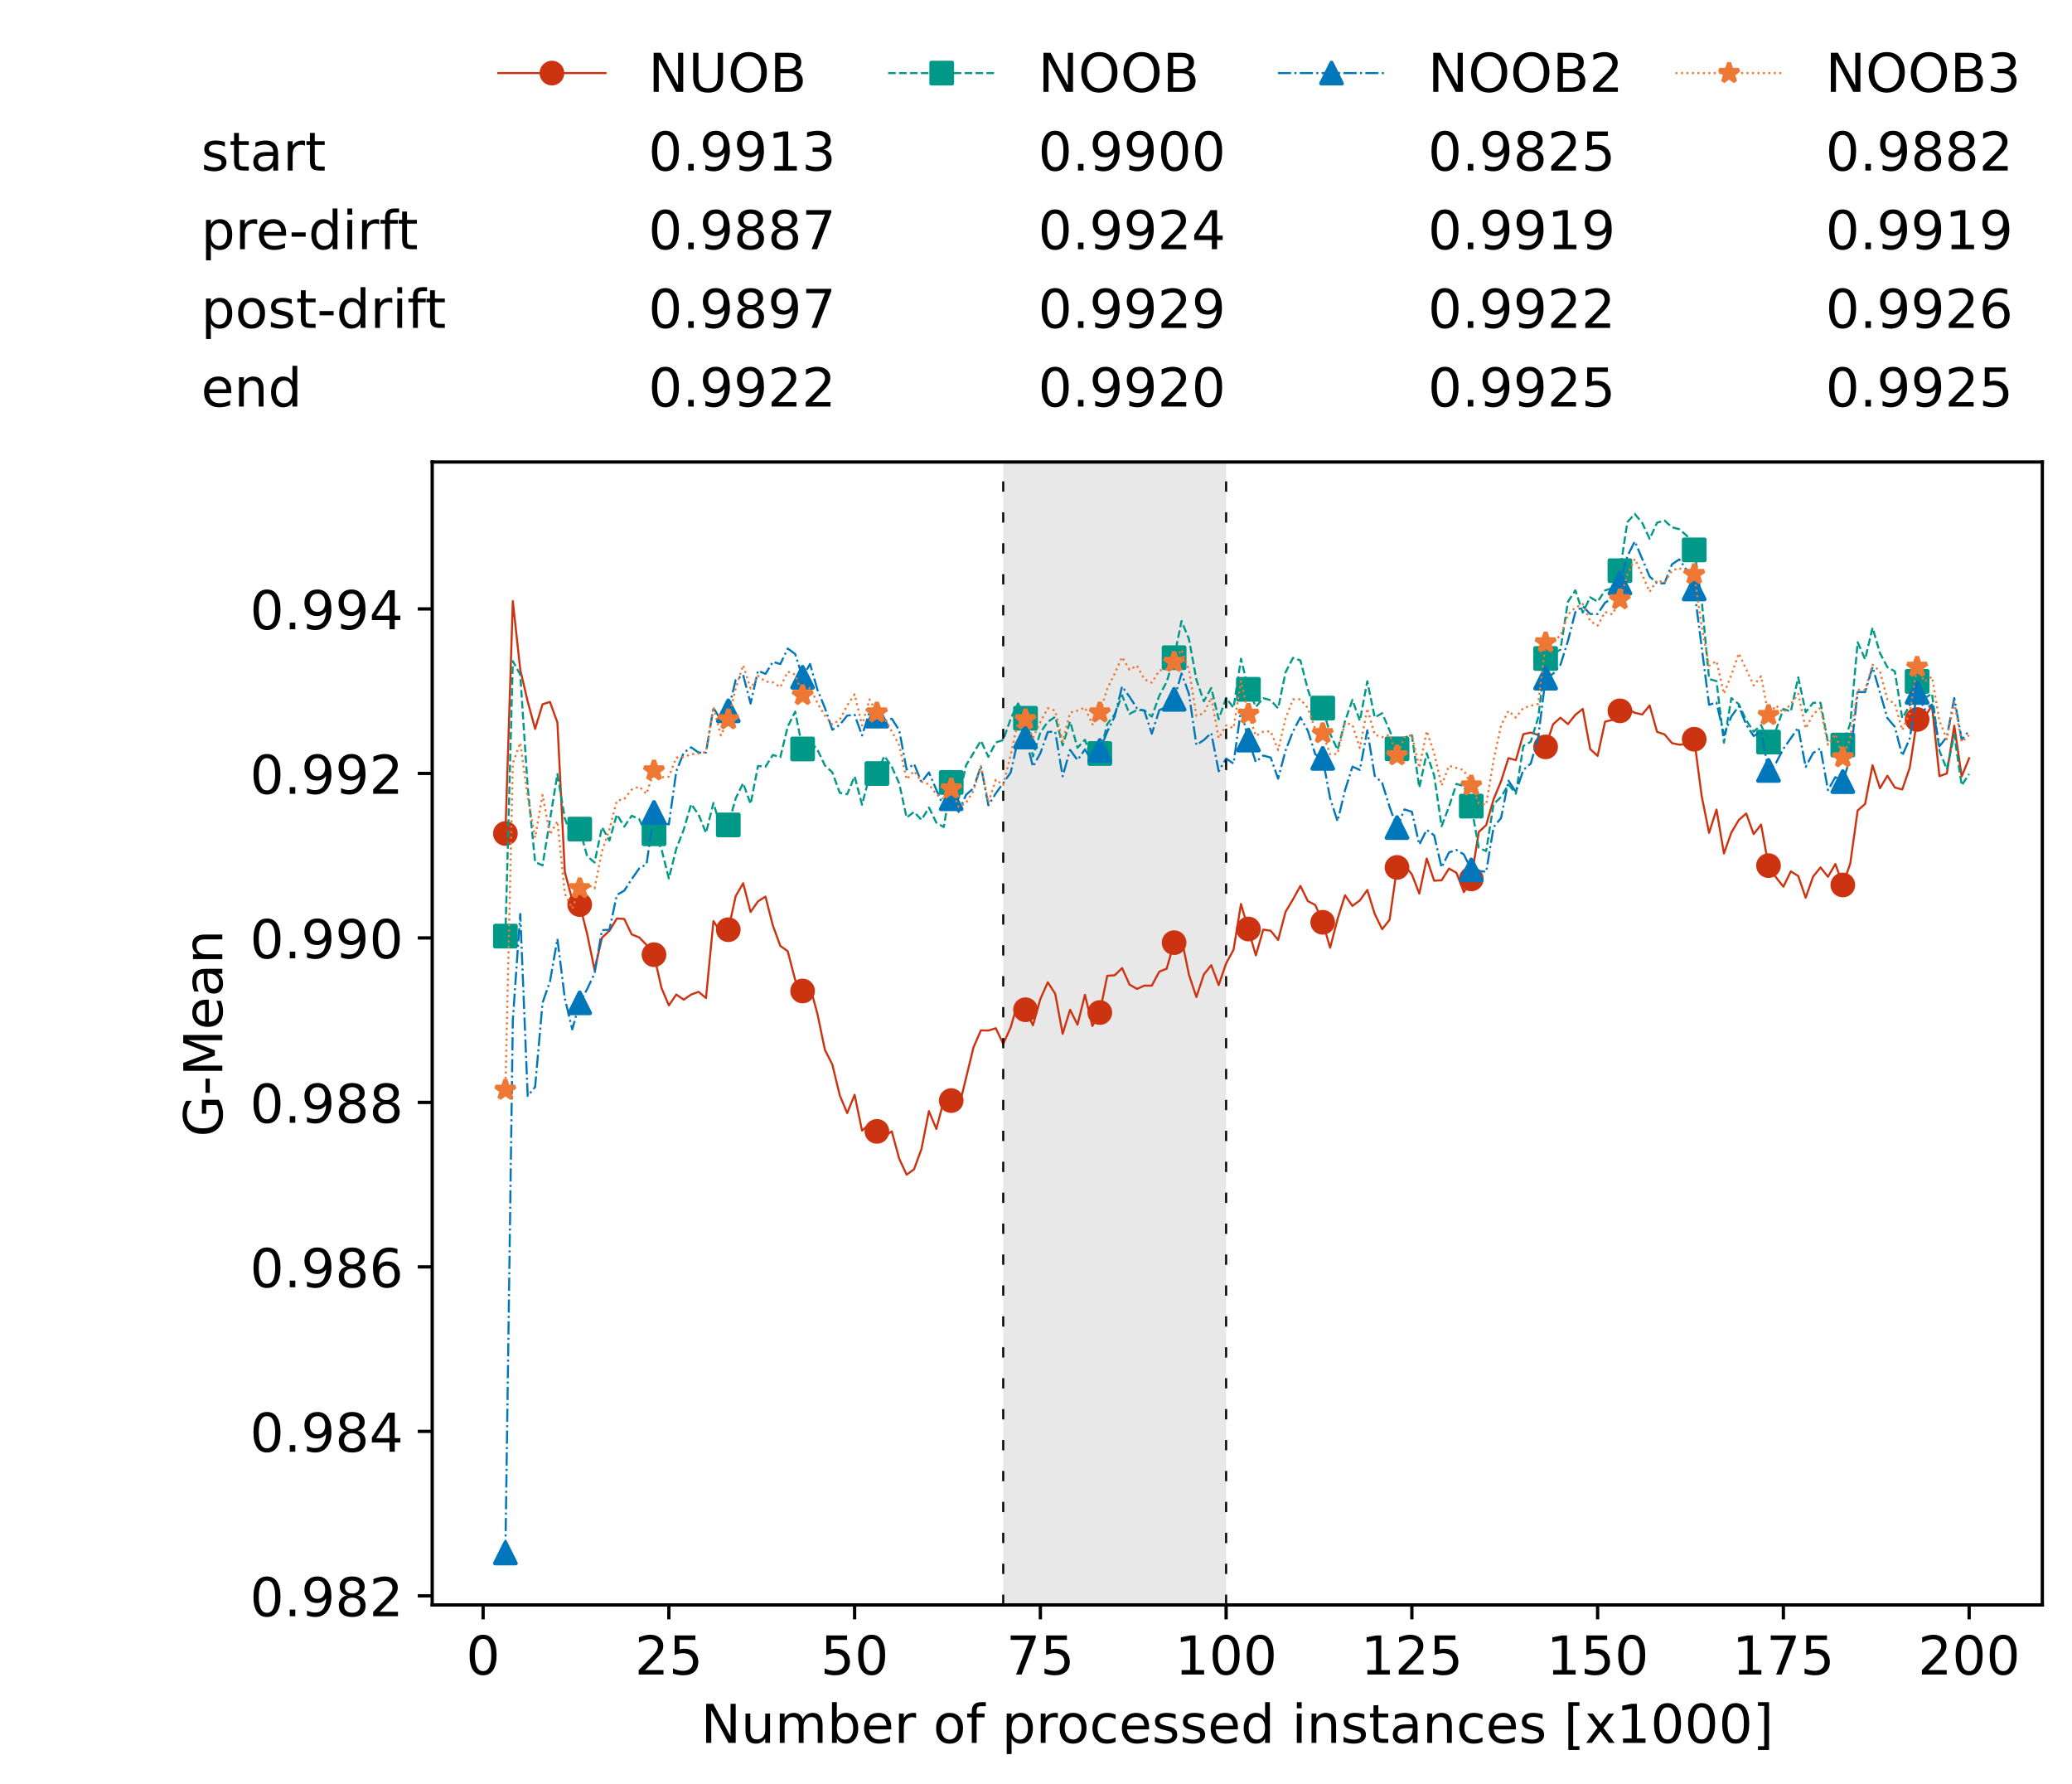 <?xml version="1.0" encoding="utf-8" standalone="no"?>
<!DOCTYPE svg PUBLIC "-//W3C//DTD SVG 1.1//EN"
  "http://www.w3.org/Graphics/SVG/1.1/DTD/svg11.dtd">
<!-- Created with matplotlib (https://matplotlib.org/) -->
<svg height="432.615pt" version="1.1" viewBox="0 0 502.65 432.615" width="502.65pt" xmlns="http://www.w3.org/2000/svg" xmlns:xlink="http://www.w3.org/1999/xlink">
 <defs>
  <style type="text/css">*{stroke-linecap:butt;stroke-linejoin:round;}</style>
 </defs>
 <g id="figure_1">
  <g id="patch_1">
   <path d="M 0 432.615 
L 502.65 432.615 
L 502.65 0 
L 0 0 
z
" style="fill:#ffffff;"/>
  </g>
  <g id="axes_1">
   <g id="patch_2">
    <path d="M 104.85 389.252 
L 495.45 389.252 
L 495.45 112.052 
L 104.85 112.052 
z
" style="fill:#ffffff;"/>
   </g>
   <g id="patch_3">
    <path clip-path="url(#pef9d5acf22)" d="M 297.446 389.252 
L 297.446 112.052 
L 243.372 112.052 
L 243.372 389.252 
z
" style="fill:#d3d3d3;opacity:0.5;"/>
   </g>
   <g id="matplotlib.axis_1">
    <g id="xtick_1">
     <g id="line2d_1">
      <defs>
       <path d="M 0 0 
L 0 3.5 
" id="m4b98d789b7" style="stroke:#000000;stroke-width:0.8;"/>
      </defs>
      <g>
       <use style="stroke:#000000;stroke-width:0.8;" x="117.197" xlink:href="#m4b98d789b7" y="389.252"/>
      </g>
     </g>
     <g id="text_1">
      <!-- 0 -->
      <g transform="translate(113.061 406.13)scale(0.13 -0.13)">
       <defs>
        <path d="M 31.781 66.406 
Q 24.172 66.406 20.328 58.906 
Q 16.5 51.422 16.5 36.375 
Q 16.5 21.391 20.328 13.891 
Q 24.172 6.391 31.781 6.391 
Q 39.453 6.391 43.281 13.891 
Q 47.125 21.391 47.125 36.375 
Q 47.125 51.422 43.281 58.906 
Q 39.453 66.406 31.781 66.406 
z
M 31.781 74.219 
Q 44.047 74.219 50.516 64.516 
Q 56.984 54.828 56.984 36.375 
Q 56.984 17.969 50.516 8.266 
Q 44.047 -1.422 31.781 -1.422 
Q 19.531 -1.422 13.062 8.266 
Q 6.594 17.969 6.594 36.375 
Q 6.594 54.828 13.062 64.516 
Q 19.531 74.219 31.781 74.219 
z
" id="DejaVuSans-48"/>
       </defs>
       <use xlink:href="#DejaVuSans-48"/>
      </g>
     </g>
    </g>
    <g id="xtick_2">
     <g id="line2d_2">
      <g>
       <use style="stroke:#000000;stroke-width:0.8;" x="162.259" xlink:href="#m4b98d789b7" y="389.252"/>
      </g>
     </g>
     <g id="text_2">
      <!-- 25 -->
      <g transform="translate(153.988 406.13)scale(0.13 -0.13)">
       <defs>
        <path d="M 19.188 8.297 
L 53.609 8.297 
L 53.609 0 
L 7.328 0 
L 7.328 8.297 
Q 12.938 14.109 22.625 23.891 
Q 32.328 33.688 34.812 36.531 
Q 39.547 41.844 41.422 45.531 
Q 43.312 49.219 43.312 52.781 
Q 43.312 58.594 39.234 62.25 
Q 35.156 65.922 28.609 65.922 
Q 23.969 65.922 18.812 64.312 
Q 13.672 62.703 7.812 59.422 
L 7.812 69.391 
Q 13.766 71.781 18.938 73 
Q 24.125 74.219 28.422 74.219 
Q 39.75 74.219 46.484 68.547 
Q 53.219 62.891 53.219 53.422 
Q 53.219 48.922 51.531 44.891 
Q 49.859 40.875 45.406 35.406 
Q 44.188 33.984 37.641 27.219 
Q 31.109 20.453 19.188 8.297 
z
" id="DejaVuSans-50"/>
        <path d="M 10.797 72.906 
L 49.516 72.906 
L 49.516 64.594 
L 19.828 64.594 
L 19.828 46.734 
Q 21.969 47.469 24.109 47.828 
Q 26.266 48.188 28.422 48.188 
Q 40.625 48.188 47.75 41.5 
Q 54.891 34.812 54.891 23.391 
Q 54.891 11.625 47.562 5.094 
Q 40.234 -1.422 26.906 -1.422 
Q 22.312 -1.422 17.547 -0.641 
Q 12.797 0.141 7.719 1.703 
L 7.719 11.625 
Q 12.109 9.234 16.797 8.062 
Q 21.484 6.891 26.703 6.891 
Q 35.156 6.891 40.078 11.328 
Q 45.016 15.766 45.016 23.391 
Q 45.016 31 40.078 35.438 
Q 35.156 39.891 26.703 39.891 
Q 22.75 39.891 18.812 39.016 
Q 14.891 38.141 10.797 36.281 
z
" id="DejaVuSans-53"/>
       </defs>
       <use xlink:href="#DejaVuSans-50"/>
       <use x="63.623" xlink:href="#DejaVuSans-53"/>
      </g>
     </g>
    </g>
    <g id="xtick_3">
     <g id="line2d_3">
      <g>
       <use style="stroke:#000000;stroke-width:0.8;" x="207.322" xlink:href="#m4b98d789b7" y="389.252"/>
      </g>
     </g>
     <g id="text_3">
      <!-- 50 -->
      <g transform="translate(199.05 406.13)scale(0.13 -0.13)">
       <use xlink:href="#DejaVuSans-53"/>
       <use x="63.623" xlink:href="#DejaVuSans-48"/>
      </g>
     </g>
    </g>
    <g id="xtick_4">
     <g id="line2d_4">
      <g>
       <use style="stroke:#000000;stroke-width:0.8;" x="252.384" xlink:href="#m4b98d789b7" y="389.252"/>
      </g>
     </g>
     <g id="text_4">
      <!-- 75 -->
      <g transform="translate(244.113 406.13)scale(0.13 -0.13)">
       <defs>
        <path d="M 8.203 72.906 
L 55.078 72.906 
L 55.078 68.703 
L 28.609 0 
L 18.312 0 
L 43.219 64.594 
L 8.203 64.594 
z
" id="DejaVuSans-55"/>
       </defs>
       <use xlink:href="#DejaVuSans-55"/>
       <use x="63.623" xlink:href="#DejaVuSans-53"/>
      </g>
     </g>
    </g>
    <g id="xtick_5">
     <g id="line2d_5">
      <g>
       <use style="stroke:#000000;stroke-width:0.8;" x="297.446" xlink:href="#m4b98d789b7" y="389.252"/>
      </g>
     </g>
     <g id="text_5">
      <!-- 100 -->
      <g transform="translate(285.039 406.13)scale(0.13 -0.13)">
       <defs>
        <path d="M 12.406 8.297 
L 28.516 8.297 
L 28.516 63.922 
L 10.984 60.406 
L 10.984 69.391 
L 28.422 72.906 
L 38.281 72.906 
L 38.281 8.297 
L 54.391 8.297 
L 54.391 0 
L 12.406 0 
z
" id="DejaVuSans-49"/>
       </defs>
       <use xlink:href="#DejaVuSans-49"/>
       <use x="63.623" xlink:href="#DejaVuSans-48"/>
       <use x="127.246" xlink:href="#DejaVuSans-48"/>
      </g>
     </g>
    </g>
    <g id="xtick_6">
     <g id="line2d_6">
      <g>
       <use style="stroke:#000000;stroke-width:0.8;" x="342.509" xlink:href="#m4b98d789b7" y="389.252"/>
      </g>
     </g>
     <g id="text_6">
      <!-- 125 -->
      <g transform="translate(330.102 406.13)scale(0.13 -0.13)">
       <use xlink:href="#DejaVuSans-49"/>
       <use x="63.623" xlink:href="#DejaVuSans-50"/>
       <use x="127.246" xlink:href="#DejaVuSans-53"/>
      </g>
     </g>
    </g>
    <g id="xtick_7">
     <g id="line2d_7">
      <g>
       <use style="stroke:#000000;stroke-width:0.8;" x="387.571" xlink:href="#m4b98d789b7" y="389.252"/>
      </g>
     </g>
     <g id="text_7">
      <!-- 150 -->
      <g transform="translate(375.164 406.13)scale(0.13 -0.13)">
       <use xlink:href="#DejaVuSans-49"/>
       <use x="63.623" xlink:href="#DejaVuSans-53"/>
       <use x="127.246" xlink:href="#DejaVuSans-48"/>
      </g>
     </g>
    </g>
    <g id="xtick_8">
     <g id="line2d_8">
      <g>
       <use style="stroke:#000000;stroke-width:0.8;" x="432.633" xlink:href="#m4b98d789b7" y="389.252"/>
      </g>
     </g>
     <g id="text_8">
      <!-- 175 -->
      <g transform="translate(420.226 406.13)scale(0.13 -0.13)">
       <use xlink:href="#DejaVuSans-49"/>
       <use x="63.623" xlink:href="#DejaVuSans-55"/>
       <use x="127.246" xlink:href="#DejaVuSans-53"/>
      </g>
     </g>
    </g>
    <g id="xtick_9">
     <g id="line2d_9">
      <g>
       <use style="stroke:#000000;stroke-width:0.8;" x="477.695" xlink:href="#m4b98d789b7" y="389.252"/>
      </g>
     </g>
     <g id="text_9">
      <!-- 200 -->
      <g transform="translate(465.289 406.13)scale(0.13 -0.13)">
       <use xlink:href="#DejaVuSans-50"/>
       <use x="63.623" xlink:href="#DejaVuSans-48"/>
       <use x="127.246" xlink:href="#DejaVuSans-48"/>
      </g>
     </g>
    </g>
    <g id="text_10">
     <!-- Number of processed instances [x1000] -->
     <g transform="translate(170.025 422.711)scale(0.13 -0.13)">
      <defs>
       <path d="M 9.812 72.906 
L 23.094 72.906 
L 55.422 11.922 
L 55.422 72.906 
L 64.984 72.906 
L 64.984 0 
L 51.703 0 
L 19.391 60.984 
L 19.391 0 
L 9.812 0 
z
" id="DejaVuSans-78"/>
       <path d="M 8.5 21.578 
L 8.5 54.688 
L 17.484 54.688 
L 17.484 21.922 
Q 17.484 14.156 20.5 10.266 
Q 23.531 6.391 29.594 6.391 
Q 36.859 6.391 41.078 11.031 
Q 45.312 15.672 45.312 23.688 
L 45.312 54.688 
L 54.297 54.688 
L 54.297 0 
L 45.312 0 
L 45.312 8.406 
Q 42.047 3.422 37.719 1 
Q 33.406 -1.422 27.688 -1.422 
Q 18.266 -1.422 13.375 4.438 
Q 8.5 10.297 8.5 21.578 
z
M 31.109 56 
z
" id="DejaVuSans-117"/>
       <path d="M 52 44.188 
Q 55.375 50.25 60.062 53.125 
Q 64.75 56 71.094 56 
Q 79.641 56 84.281 50.016 
Q 88.922 44.047 88.922 33.016 
L 88.922 0 
L 79.891 0 
L 79.891 32.719 
Q 79.891 40.578 77.094 44.375 
Q 74.312 48.188 68.609 48.188 
Q 61.625 48.188 57.562 43.547 
Q 53.516 38.922 53.516 30.906 
L 53.516 0 
L 44.484 0 
L 44.484 32.719 
Q 44.484 40.625 41.703 44.406 
Q 38.922 48.188 33.109 48.188 
Q 26.219 48.188 22.156 43.531 
Q 18.109 38.875 18.109 30.906 
L 18.109 0 
L 9.078 0 
L 9.078 54.688 
L 18.109 54.688 
L 18.109 46.188 
Q 21.188 51.219 25.484 53.609 
Q 29.781 56 35.688 56 
Q 41.656 56 45.828 52.969 
Q 50 49.953 52 44.188 
z
" id="DejaVuSans-109"/>
       <path d="M 48.688 27.297 
Q 48.688 37.203 44.609 42.844 
Q 40.531 48.484 33.406 48.484 
Q 26.266 48.484 22.188 42.844 
Q 18.109 37.203 18.109 27.297 
Q 18.109 17.391 22.188 11.75 
Q 26.266 6.109 33.406 6.109 
Q 40.531 6.109 44.609 11.75 
Q 48.688 17.391 48.688 27.297 
z
M 18.109 46.391 
Q 20.953 51.266 25.266 53.625 
Q 29.594 56 35.594 56 
Q 45.562 56 51.781 48.094 
Q 58.016 40.188 58.016 27.297 
Q 58.016 14.406 51.781 6.484 
Q 45.562 -1.422 35.594 -1.422 
Q 29.594 -1.422 25.266 0.953 
Q 20.953 3.328 18.109 8.203 
L 18.109 0 
L 9.078 0 
L 9.078 75.984 
L 18.109 75.984 
z
" id="DejaVuSans-98"/>
       <path d="M 56.203 29.594 
L 56.203 25.203 
L 14.891 25.203 
Q 15.484 15.922 20.484 11.062 
Q 25.484 6.203 34.422 6.203 
Q 39.594 6.203 44.453 7.469 
Q 49.312 8.734 54.109 11.281 
L 54.109 2.781 
Q 49.266 0.734 44.188 -0.344 
Q 39.109 -1.422 33.891 -1.422 
Q 20.797 -1.422 13.156 6.188 
Q 5.516 13.812 5.516 26.812 
Q 5.516 40.234 12.766 48.109 
Q 20.016 56 32.328 56 
Q 43.359 56 49.781 48.891 
Q 56.203 41.797 56.203 29.594 
z
M 47.219 32.234 
Q 47.125 39.594 43.094 43.984 
Q 39.062 48.391 32.422 48.391 
Q 24.906 48.391 20.391 44.141 
Q 15.875 39.891 15.188 32.172 
z
" id="DejaVuSans-101"/>
       <path d="M 41.109 46.297 
Q 39.594 47.172 37.812 47.578 
Q 36.031 48 33.891 48 
Q 26.266 48 22.188 43.047 
Q 18.109 38.094 18.109 28.812 
L 18.109 0 
L 9.078 0 
L 9.078 54.688 
L 18.109 54.688 
L 18.109 46.188 
Q 20.953 51.172 25.484 53.578 
Q 30.031 56 36.531 56 
Q 37.453 56 38.578 55.875 
Q 39.703 55.766 41.062 55.516 
z
" id="DejaVuSans-114"/>
       <path id="DejaVuSans-32"/>
       <path d="M 30.609 48.391 
Q 23.391 48.391 19.188 42.75 
Q 14.984 37.109 14.984 27.297 
Q 14.984 17.484 19.156 11.844 
Q 23.344 6.203 30.609 6.203 
Q 37.797 6.203 41.984 11.859 
Q 46.188 17.531 46.188 27.297 
Q 46.188 37.016 41.984 42.703 
Q 37.797 48.391 30.609 48.391 
z
M 30.609 56 
Q 42.328 56 49.016 48.375 
Q 55.719 40.766 55.719 27.297 
Q 55.719 13.875 49.016 6.219 
Q 42.328 -1.422 30.609 -1.422 
Q 18.844 -1.422 12.172 6.219 
Q 5.516 13.875 5.516 27.297 
Q 5.516 40.766 12.172 48.375 
Q 18.844 56 30.609 56 
z
" id="DejaVuSans-111"/>
       <path d="M 37.109 75.984 
L 37.109 68.5 
L 28.516 68.5 
Q 23.688 68.5 21.797 66.547 
Q 19.922 64.594 19.922 59.516 
L 19.922 54.688 
L 34.719 54.688 
L 34.719 47.703 
L 19.922 47.703 
L 19.922 0 
L 10.891 0 
L 10.891 47.703 
L 2.297 47.703 
L 2.297 54.688 
L 10.891 54.688 
L 10.891 58.5 
Q 10.891 67.625 15.141 71.797 
Q 19.391 75.984 28.609 75.984 
z
" id="DejaVuSans-102"/>
       <path d="M 18.109 8.203 
L 18.109 -20.797 
L 9.078 -20.797 
L 9.078 54.688 
L 18.109 54.688 
L 18.109 46.391 
Q 20.953 51.266 25.266 53.625 
Q 29.594 56 35.594 56 
Q 45.562 56 51.781 48.094 
Q 58.016 40.188 58.016 27.297 
Q 58.016 14.406 51.781 6.484 
Q 45.562 -1.422 35.594 -1.422 
Q 29.594 -1.422 25.266 0.953 
Q 20.953 3.328 18.109 8.203 
z
M 48.688 27.297 
Q 48.688 37.203 44.609 42.844 
Q 40.531 48.484 33.406 48.484 
Q 26.266 48.484 22.188 42.844 
Q 18.109 37.203 18.109 27.297 
Q 18.109 17.391 22.188 11.75 
Q 26.266 6.109 33.406 6.109 
Q 40.531 6.109 44.609 11.75 
Q 48.688 17.391 48.688 27.297 
z
" id="DejaVuSans-112"/>
       <path d="M 48.781 52.594 
L 48.781 44.188 
Q 44.969 46.297 41.141 47.344 
Q 37.312 48.391 33.406 48.391 
Q 24.656 48.391 19.812 42.844 
Q 14.984 37.312 14.984 27.297 
Q 14.984 17.281 19.812 11.734 
Q 24.656 6.203 33.406 6.203 
Q 37.312 6.203 41.141 7.25 
Q 44.969 8.297 48.781 10.406 
L 48.781 2.094 
Q 45.016 0.344 40.984 -0.531 
Q 36.969 -1.422 32.422 -1.422 
Q 20.062 -1.422 12.781 6.344 
Q 5.516 14.109 5.516 27.297 
Q 5.516 40.672 12.859 48.328 
Q 20.219 56 33.016 56 
Q 37.156 56 41.109 55.141 
Q 45.062 54.297 48.781 52.594 
z
" id="DejaVuSans-99"/>
       <path d="M 44.281 53.078 
L 44.281 44.578 
Q 40.484 46.531 36.375 47.5 
Q 32.281 48.484 27.875 48.484 
Q 21.188 48.484 17.844 46.438 
Q 14.5 44.391 14.5 40.281 
Q 14.5 37.156 16.891 35.375 
Q 19.281 33.594 26.516 31.984 
L 29.594 31.297 
Q 39.156 29.25 43.188 25.516 
Q 47.219 21.781 47.219 15.094 
Q 47.219 7.469 41.188 3.016 
Q 35.156 -1.422 24.609 -1.422 
Q 20.219 -1.422 15.453 -0.562 
Q 10.688 0.297 5.422 2 
L 5.422 11.281 
Q 10.406 8.688 15.234 7.391 
Q 20.062 6.109 24.812 6.109 
Q 31.156 6.109 34.562 8.281 
Q 37.984 10.453 37.984 14.406 
Q 37.984 18.062 35.516 20.016 
Q 33.062 21.969 24.703 23.781 
L 21.578 24.516 
Q 13.234 26.266 9.516 29.906 
Q 5.812 33.547 5.812 39.891 
Q 5.812 47.609 11.281 51.797 
Q 16.75 56 26.812 56 
Q 31.781 56 36.172 55.266 
Q 40.578 54.547 44.281 53.078 
z
" id="DejaVuSans-115"/>
       <path d="M 45.406 46.391 
L 45.406 75.984 
L 54.391 75.984 
L 54.391 0 
L 45.406 0 
L 45.406 8.203 
Q 42.578 3.328 38.25 0.953 
Q 33.938 -1.422 27.875 -1.422 
Q 17.969 -1.422 11.734 6.484 
Q 5.516 14.406 5.516 27.297 
Q 5.516 40.188 11.734 48.094 
Q 17.969 56 27.875 56 
Q 33.938 56 38.25 53.625 
Q 42.578 51.266 45.406 46.391 
z
M 14.797 27.297 
Q 14.797 17.391 18.875 11.75 
Q 22.953 6.109 30.078 6.109 
Q 37.203 6.109 41.297 11.75 
Q 45.406 17.391 45.406 27.297 
Q 45.406 37.203 41.297 42.844 
Q 37.203 48.484 30.078 48.484 
Q 22.953 48.484 18.875 42.844 
Q 14.797 37.203 14.797 27.297 
z
" id="DejaVuSans-100"/>
       <path d="M 9.422 54.688 
L 18.406 54.688 
L 18.406 0 
L 9.422 0 
z
M 9.422 75.984 
L 18.406 75.984 
L 18.406 64.594 
L 9.422 64.594 
z
" id="DejaVuSans-105"/>
       <path d="M 54.891 33.016 
L 54.891 0 
L 45.906 0 
L 45.906 32.719 
Q 45.906 40.484 42.875 44.328 
Q 39.844 48.188 33.797 48.188 
Q 26.516 48.188 22.312 43.547 
Q 18.109 38.922 18.109 30.906 
L 18.109 0 
L 9.078 0 
L 9.078 54.688 
L 18.109 54.688 
L 18.109 46.188 
Q 21.344 51.125 25.703 53.562 
Q 30.078 56 35.797 56 
Q 45.219 56 50.047 50.172 
Q 54.891 44.344 54.891 33.016 
z
" id="DejaVuSans-110"/>
       <path d="M 18.312 70.219 
L 18.312 54.688 
L 36.812 54.688 
L 36.812 47.703 
L 18.312 47.703 
L 18.312 18.016 
Q 18.312 11.328 20.141 9.422 
Q 21.969 7.516 27.594 7.516 
L 36.812 7.516 
L 36.812 0 
L 27.594 0 
Q 17.188 0 13.234 3.875 
Q 9.281 7.766 9.281 18.016 
L 9.281 47.703 
L 2.688 47.703 
L 2.688 54.688 
L 9.281 54.688 
L 9.281 70.219 
z
" id="DejaVuSans-116"/>
       <path d="M 34.281 27.484 
Q 23.391 27.484 19.188 25 
Q 14.984 22.516 14.984 16.5 
Q 14.984 11.719 18.141 8.906 
Q 21.297 6.109 26.703 6.109 
Q 34.188 6.109 38.703 11.406 
Q 43.219 16.703 43.219 25.484 
L 43.219 27.484 
z
M 52.203 31.203 
L 52.203 0 
L 43.219 0 
L 43.219 8.297 
Q 40.141 3.328 35.547 0.953 
Q 30.953 -1.422 24.312 -1.422 
Q 15.922 -1.422 10.953 3.297 
Q 6 8.016 6 15.922 
Q 6 25.141 12.172 29.828 
Q 18.359 34.516 30.609 34.516 
L 43.219 34.516 
L 43.219 35.406 
Q 43.219 41.609 39.141 45 
Q 35.062 48.391 27.688 48.391 
Q 23 48.391 18.547 47.266 
Q 14.109 46.141 10.016 43.891 
L 10.016 52.203 
Q 14.938 54.109 19.578 55.047 
Q 24.219 56 28.609 56 
Q 40.484 56 46.344 49.844 
Q 52.203 43.703 52.203 31.203 
z
" id="DejaVuSans-97"/>
       <path d="M 8.594 75.984 
L 29.297 75.984 
L 29.297 69 
L 17.578 69 
L 17.578 -6.203 
L 29.297 -6.203 
L 29.297 -13.188 
L 8.594 -13.188 
z
" id="DejaVuSans-91"/>
       <path d="M 54.891 54.688 
L 35.109 28.078 
L 55.906 0 
L 45.312 0 
L 29.391 21.484 
L 13.484 0 
L 2.875 0 
L 24.125 28.609 
L 4.688 54.688 
L 15.281 54.688 
L 29.781 35.203 
L 44.281 54.688 
z
" id="DejaVuSans-120"/>
       <path d="M 30.422 75.984 
L 30.422 -13.188 
L 9.719 -13.188 
L 9.719 -6.203 
L 21.391 -6.203 
L 21.391 69 
L 9.719 69 
L 9.719 75.984 
z
" id="DejaVuSans-93"/>
      </defs>
      <use xlink:href="#DejaVuSans-78"/>
      <use x="74.805" xlink:href="#DejaVuSans-117"/>
      <use x="138.184" xlink:href="#DejaVuSans-109"/>
      <use x="235.596" xlink:href="#DejaVuSans-98"/>
      <use x="299.072" xlink:href="#DejaVuSans-101"/>
      <use x="360.596" xlink:href="#DejaVuSans-114"/>
      <use x="401.709" xlink:href="#DejaVuSans-32"/>
      <use x="433.496" xlink:href="#DejaVuSans-111"/>
      <use x="494.678" xlink:href="#DejaVuSans-102"/>
      <use x="529.883" xlink:href="#DejaVuSans-32"/>
      <use x="561.67" xlink:href="#DejaVuSans-112"/>
      <use x="625.146" xlink:href="#DejaVuSans-114"/>
      <use x="664.01" xlink:href="#DejaVuSans-111"/>
      <use x="725.191" xlink:href="#DejaVuSans-99"/>
      <use x="780.172" xlink:href="#DejaVuSans-101"/>
      <use x="841.695" xlink:href="#DejaVuSans-115"/>
      <use x="893.795" xlink:href="#DejaVuSans-115"/>
      <use x="945.895" xlink:href="#DejaVuSans-101"/>
      <use x="1007.418" xlink:href="#DejaVuSans-100"/>
      <use x="1070.895" xlink:href="#DejaVuSans-32"/>
      <use x="1102.682" xlink:href="#DejaVuSans-105"/>
      <use x="1130.465" xlink:href="#DejaVuSans-110"/>
      <use x="1193.844" xlink:href="#DejaVuSans-115"/>
      <use x="1245.943" xlink:href="#DejaVuSans-116"/>
      <use x="1285.152" xlink:href="#DejaVuSans-97"/>
      <use x="1346.432" xlink:href="#DejaVuSans-110"/>
      <use x="1409.811" xlink:href="#DejaVuSans-99"/>
      <use x="1464.791" xlink:href="#DejaVuSans-101"/>
      <use x="1526.314" xlink:href="#DejaVuSans-115"/>
      <use x="1578.414" xlink:href="#DejaVuSans-32"/>
      <use x="1610.201" xlink:href="#DejaVuSans-91"/>
      <use x="1649.215" xlink:href="#DejaVuSans-120"/>
      <use x="1708.395" xlink:href="#DejaVuSans-49"/>
      <use x="1772.018" xlink:href="#DejaVuSans-48"/>
      <use x="1835.641" xlink:href="#DejaVuSans-48"/>
      <use x="1899.264" xlink:href="#DejaVuSans-48"/>
      <use x="1962.887" xlink:href="#DejaVuSans-93"/>
     </g>
    </g>
   </g>
   <g id="matplotlib.axis_2">
    <g id="ytick_1">
     <g id="line2d_10">
      <defs>
       <path d="M 0 0 
L -3.5 0 
" id="m41a410be82" style="stroke:#000000;stroke-width:0.8;"/>
      </defs>
      <g>
       <use style="stroke:#000000;stroke-width:0.8;" x="104.85" xlink:href="#m41a410be82" y="387.054"/>
      </g>
     </g>
     <g id="text_11">
      <!-- 0.982 -->
      <g transform="translate(60.633 391.993)scale(0.13 -0.13)">
       <defs>
        <path d="M 10.688 12.406 
L 21 12.406 
L 21 0 
L 10.688 0 
z
" id="DejaVuSans-46"/>
        <path d="M 10.984 1.516 
L 10.984 10.5 
Q 14.703 8.734 18.5 7.812 
Q 22.312 6.891 25.984 6.891 
Q 35.75 6.891 40.891 13.453 
Q 46.047 20.016 46.781 33.406 
Q 43.953 29.203 39.594 26.953 
Q 35.25 24.703 29.984 24.703 
Q 19.047 24.703 12.672 31.312 
Q 6.297 37.938 6.297 49.422 
Q 6.297 60.641 12.938 67.422 
Q 19.578 74.219 30.609 74.219 
Q 43.266 74.219 49.922 64.516 
Q 56.594 54.828 56.594 36.375 
Q 56.594 19.141 48.406 8.859 
Q 40.234 -1.422 26.422 -1.422 
Q 22.703 -1.422 18.891 -0.688 
Q 15.094 0.047 10.984 1.516 
z
M 30.609 32.422 
Q 37.25 32.422 41.125 36.953 
Q 45.016 41.5 45.016 49.422 
Q 45.016 57.281 41.125 61.844 
Q 37.25 66.406 30.609 66.406 
Q 23.969 66.406 20.094 61.844 
Q 16.219 57.281 16.219 49.422 
Q 16.219 41.5 20.094 36.953 
Q 23.969 32.422 30.609 32.422 
z
" id="DejaVuSans-57"/>
        <path d="M 31.781 34.625 
Q 24.75 34.625 20.719 30.859 
Q 16.703 27.094 16.703 20.516 
Q 16.703 13.922 20.719 10.156 
Q 24.75 6.391 31.781 6.391 
Q 38.812 6.391 42.859 10.172 
Q 46.922 13.969 46.922 20.516 
Q 46.922 27.094 42.891 30.859 
Q 38.875 34.625 31.781 34.625 
z
M 21.922 38.812 
Q 15.578 40.375 12.031 44.719 
Q 8.5 49.078 8.5 55.328 
Q 8.5 64.062 14.719 69.141 
Q 20.953 74.219 31.781 74.219 
Q 42.672 74.219 48.875 69.141 
Q 55.078 64.062 55.078 55.328 
Q 55.078 49.078 51.531 44.719 
Q 48 40.375 41.703 38.812 
Q 48.828 37.156 52.797 32.312 
Q 56.781 27.484 56.781 20.516 
Q 56.781 9.906 50.312 4.234 
Q 43.844 -1.422 31.781 -1.422 
Q 19.734 -1.422 13.25 4.234 
Q 6.781 9.906 6.781 20.516 
Q 6.781 27.484 10.781 32.312 
Q 14.797 37.156 21.922 38.812 
z
M 18.312 54.391 
Q 18.312 48.734 21.844 45.562 
Q 25.391 42.391 31.781 42.391 
Q 38.141 42.391 41.719 45.562 
Q 45.312 48.734 45.312 54.391 
Q 45.312 60.062 41.719 63.234 
Q 38.141 66.406 31.781 66.406 
Q 25.391 66.406 21.844 63.234 
Q 18.312 60.062 18.312 54.391 
z
" id="DejaVuSans-56"/>
       </defs>
       <use xlink:href="#DejaVuSans-48"/>
       <use x="63.623" xlink:href="#DejaVuSans-46"/>
       <use x="95.41" xlink:href="#DejaVuSans-57"/>
       <use x="159.033" xlink:href="#DejaVuSans-56"/>
       <use x="222.656" xlink:href="#DejaVuSans-50"/>
      </g>
     </g>
    </g>
    <g id="ytick_2">
     <g id="line2d_11">
      <g>
       <use style="stroke:#000000;stroke-width:0.8;" x="104.85" xlink:href="#m41a410be82" y="347.159"/>
      </g>
     </g>
     <g id="text_12">
      <!-- 0.984 -->
      <g transform="translate(60.633 352.098)scale(0.13 -0.13)">
       <defs>
        <path d="M 37.797 64.312 
L 12.891 25.391 
L 37.797 25.391 
z
M 35.203 72.906 
L 47.609 72.906 
L 47.609 25.391 
L 58.016 25.391 
L 58.016 17.188 
L 47.609 17.188 
L 47.609 0 
L 37.797 0 
L 37.797 17.188 
L 4.891 17.188 
L 4.891 26.703 
z
" id="DejaVuSans-52"/>
       </defs>
       <use xlink:href="#DejaVuSans-48"/>
       <use x="63.623" xlink:href="#DejaVuSans-46"/>
       <use x="95.41" xlink:href="#DejaVuSans-57"/>
       <use x="159.033" xlink:href="#DejaVuSans-56"/>
       <use x="222.656" xlink:href="#DejaVuSans-52"/>
      </g>
     </g>
    </g>
    <g id="ytick_3">
     <g id="line2d_12">
      <g>
       <use style="stroke:#000000;stroke-width:0.8;" x="104.85" xlink:href="#m41a410be82" y="307.264"/>
      </g>
     </g>
     <g id="text_13">
      <!-- 0.986 -->
      <g transform="translate(60.633 312.203)scale(0.13 -0.13)">
       <defs>
        <path d="M 33.016 40.375 
Q 26.375 40.375 22.484 35.828 
Q 18.609 31.297 18.609 23.391 
Q 18.609 15.531 22.484 10.953 
Q 26.375 6.391 33.016 6.391 
Q 39.656 6.391 43.531 10.953 
Q 47.406 15.531 47.406 23.391 
Q 47.406 31.297 43.531 35.828 
Q 39.656 40.375 33.016 40.375 
z
M 52.594 71.297 
L 52.594 62.312 
Q 48.875 64.062 45.094 64.984 
Q 41.312 65.922 37.594 65.922 
Q 27.828 65.922 22.672 59.328 
Q 17.531 52.734 16.797 39.406 
Q 19.672 43.656 24.016 45.922 
Q 28.375 48.188 33.594 48.188 
Q 44.578 48.188 50.953 41.516 
Q 57.328 34.859 57.328 23.391 
Q 57.328 12.156 50.688 5.359 
Q 44.047 -1.422 33.016 -1.422 
Q 20.359 -1.422 13.672 8.266 
Q 6.984 17.969 6.984 36.375 
Q 6.984 53.656 15.188 63.938 
Q 23.391 74.219 37.203 74.219 
Q 40.922 74.219 44.703 73.484 
Q 48.484 72.75 52.594 71.297 
z
" id="DejaVuSans-54"/>
       </defs>
       <use xlink:href="#DejaVuSans-48"/>
       <use x="63.623" xlink:href="#DejaVuSans-46"/>
       <use x="95.41" xlink:href="#DejaVuSans-57"/>
       <use x="159.033" xlink:href="#DejaVuSans-56"/>
       <use x="222.656" xlink:href="#DejaVuSans-54"/>
      </g>
     </g>
    </g>
    <g id="ytick_4">
     <g id="line2d_13">
      <g>
       <use style="stroke:#000000;stroke-width:0.8;" x="104.85" xlink:href="#m41a410be82" y="267.37"/>
      </g>
     </g>
     <g id="text_14">
      <!-- 0.988 -->
      <g transform="translate(60.633 272.309)scale(0.13 -0.13)">
       <use xlink:href="#DejaVuSans-48"/>
       <use x="63.623" xlink:href="#DejaVuSans-46"/>
       <use x="95.41" xlink:href="#DejaVuSans-57"/>
       <use x="159.033" xlink:href="#DejaVuSans-56"/>
       <use x="222.656" xlink:href="#DejaVuSans-56"/>
      </g>
     </g>
    </g>
    <g id="ytick_5">
     <g id="line2d_14">
      <g>
       <use style="stroke:#000000;stroke-width:0.8;" x="104.85" xlink:href="#m41a410be82" y="227.475"/>
      </g>
     </g>
     <g id="text_15">
      <!-- 0.990 -->
      <g transform="translate(60.633 232.414)scale(0.13 -0.13)">
       <use xlink:href="#DejaVuSans-48"/>
       <use x="63.623" xlink:href="#DejaVuSans-46"/>
       <use x="95.41" xlink:href="#DejaVuSans-57"/>
       <use x="159.033" xlink:href="#DejaVuSans-57"/>
       <use x="222.656" xlink:href="#DejaVuSans-48"/>
      </g>
     </g>
    </g>
    <g id="ytick_6">
     <g id="line2d_15">
      <g>
       <use style="stroke:#000000;stroke-width:0.8;" x="104.85" xlink:href="#m41a410be82" y="187.58"/>
      </g>
     </g>
     <g id="text_16">
      <!-- 0.992 -->
      <g transform="translate(60.633 192.519)scale(0.13 -0.13)">
       <use xlink:href="#DejaVuSans-48"/>
       <use x="63.623" xlink:href="#DejaVuSans-46"/>
       <use x="95.41" xlink:href="#DejaVuSans-57"/>
       <use x="159.033" xlink:href="#DejaVuSans-57"/>
       <use x="222.656" xlink:href="#DejaVuSans-50"/>
      </g>
     </g>
    </g>
    <g id="ytick_7">
     <g id="line2d_16">
      <g>
       <use style="stroke:#000000;stroke-width:0.8;" x="104.85" xlink:href="#m41a410be82" y="147.685"/>
      </g>
     </g>
     <g id="text_17">
      <!-- 0.994 -->
      <g transform="translate(60.633 152.624)scale(0.13 -0.13)">
       <use xlink:href="#DejaVuSans-48"/>
       <use x="63.623" xlink:href="#DejaVuSans-46"/>
       <use x="95.41" xlink:href="#DejaVuSans-57"/>
       <use x="159.033" xlink:href="#DejaVuSans-57"/>
       <use x="222.656" xlink:href="#DejaVuSans-52"/>
      </g>
     </g>
    </g>
    <g id="text_18">
     <!-- G-Mean -->
     <g transform="translate(53.93 275.744)rotate(-90)scale(0.13 -0.13)">
      <defs>
       <path d="M 59.516 10.406 
L 59.516 29.984 
L 43.406 29.984 
L 43.406 38.094 
L 69.281 38.094 
L 69.281 6.781 
Q 63.578 2.734 56.688 0.656 
Q 49.812 -1.422 42 -1.422 
Q 24.906 -1.422 15.25 8.562 
Q 5.609 18.562 5.609 36.375 
Q 5.609 54.25 15.25 64.234 
Q 24.906 74.219 42 74.219 
Q 49.125 74.219 55.547 72.453 
Q 61.969 70.703 67.391 67.281 
L 67.391 56.781 
Q 61.922 61.422 55.766 63.766 
Q 49.609 66.109 42.828 66.109 
Q 29.438 66.109 22.719 58.641 
Q 16.016 51.172 16.016 36.375 
Q 16.016 21.625 22.719 14.156 
Q 29.438 6.688 42.828 6.688 
Q 48.047 6.688 52.141 7.594 
Q 56.25 8.5 59.516 10.406 
z
" id="DejaVuSans-71"/>
       <path d="M 4.891 31.391 
L 31.203 31.391 
L 31.203 23.391 
L 4.891 23.391 
z
" id="DejaVuSans-45"/>
       <path d="M 9.812 72.906 
L 24.516 72.906 
L 43.109 23.297 
L 61.812 72.906 
L 76.516 72.906 
L 76.516 0 
L 66.891 0 
L 66.891 64.016 
L 48.094 14.016 
L 38.188 14.016 
L 19.391 64.016 
L 19.391 0 
L 9.812 0 
z
" id="DejaVuSans-77"/>
      </defs>
      <use xlink:href="#DejaVuSans-71"/>
      <use x="77.49" xlink:href="#DejaVuSans-45"/>
      <use x="113.574" xlink:href="#DejaVuSans-77"/>
      <use x="199.854" xlink:href="#DejaVuSans-101"/>
      <use x="261.377" xlink:href="#DejaVuSans-97"/>
      <use x="322.656" xlink:href="#DejaVuSans-110"/>
     </g>
    </g>
   </g>
   <g id="line2d_17"/>
   <g id="line2d_18"/>
   <g id="line2d_19"/>
   <g id="line2d_20"/>
   <g id="line2d_21"/>
   <g id="line2d_22">
    <path clip-path="url(#pef9d5acf22)" d="M 122.605 202.153 
L 124.407 145.793 
L 126.21 162.433 
L 128.012 170.123 
L 129.815 176.778 
L 131.617 170.806 
L 133.419 170.246 
L 135.222 175.22 
L 137.024 211.499 
L 138.827 218.259 
L 140.629 219.385 
L 142.432 226.478 
L 144.234 235.228 
L 146.037 227.419 
L 147.839 225.742 
L 149.642 222.77 
L 151.444 222.88 
L 153.247 226.633 
L 155.049 227.34 
L 156.852 229.187 
L 158.654 231.542 
L 160.457 239.574 
L 162.259 243.846 
L 164.062 241.206 
L 165.864 242.46 
L 167.667 241.208 
L 169.469 240.555 
L 171.272 242.049 
L 173.074 223.388 
L 174.877 226.127 
L 176.679 225.485 
L 178.482 217.322 
L 180.284 214.211 
L 182.087 221.186 
L 183.889 218.603 
L 185.692 217.451 
L 187.494 224.477 
L 189.297 229.41 
L 191.099 230.704 
L 192.902 237.671 
L 194.704 240.353 
L 196.507 239.199 
L 198.309 245.939 
L 200.112 254.617 
L 201.914 258.177 
L 203.717 265.649 
L 205.519 269.96 
L 207.322 265.525 
L 209.124 274.221 
L 210.927 272.648 
L 212.729 274.398 
L 214.532 275.634 
L 216.334 274.39 
L 218.137 281.016 
L 219.939 284.901 
L 221.742 283.587 
L 223.544 278.659 
L 225.347 269.493 
L 227.149 273.809 
L 228.952 266.896 
L 230.754 266.929 
L 232.557 268.856 
L 236.162 254.012 
L 237.964 249.893 
L 239.767 249.94 
L 241.569 249.38 
L 243.372 253.181 
L 245.174 249.197 
L 246.976 243.003 
L 248.779 244.9 
L 250.581 248.666 
L 252.384 242.293 
L 254.186 238.243 
L 255.989 241.019 
L 257.791 250.738 
L 259.594 244.9 
L 261.396 248.514 
L 263.199 241.266 
L 265.001 248.833 
L 266.804 245.572 
L 268.606 236.666 
L 270.409 236.543 
L 272.211 234.798 
L 274.014 238.784 
L 275.816 239.856 
L 277.619 239.048 
L 279.421 239.051 
L 281.224 235.662 
L 283.026 234.942 
L 284.829 228.629 
L 286.631 227.58 
L 288.434 236.412 
L 290.236 241.825 
L 292.039 236.353 
L 293.841 234.093 
L 295.644 238.919 
L 297.446 233.654 
L 299.249 230.345 
L 301.051 219.257 
L 304.656 231.703 
L 306.459 225.466 
L 308.261 225.734 
L 310.064 227.964 
L 311.866 221.147 
L 313.669 218.123 
L 315.471 214.867 
L 317.274 218.555 
L 319.076 219.491 
L 320.879 223.689 
L 322.681 229.865 
L 324.484 222.896 
L 326.286 217.14 
L 328.089 219.713 
L 329.891 218.38 
L 331.694 215.855 
L 333.496 221.662 
L 335.299 225.365 
L 337.101 223.091 
L 338.904 210.382 
L 340.706 209.829 
L 342.509 212.054 
L 344.311 216.724 
L 346.114 208.216 
L 347.916 213.602 
L 349.719 213.498 
L 351.521 210.658 
L 353.324 211.693 
L 355.126 216.363 
L 356.928 213.164 
L 358.731 201.791 
L 360.533 200.123 
L 362.336 193.835 
L 364.138 189.493 
L 365.941 183.879 
L 367.743 184.362 
L 369.546 178.064 
L 371.348 177.669 
L 373.151 178.253 
L 374.953 181.149 
L 376.756 175.678 
L 378.558 174.061 
L 380.361 175.621 
L 382.163 173.381 
L 383.966 171.938 
L 385.768 181.681 
L 387.571 183.326 
L 389.373 175.04 
L 391.176 174.601 
L 392.978 172.404 
L 394.781 171.859 
L 396.583 172.868 
L 398.386 173.29 
L 400.188 171.092 
L 401.991 177.496 
L 403.793 178.107 
L 405.596 180.226 
L 407.398 180.62 
L 409.201 180.447 
L 411.003 179.29 
L 412.806 193.037 
L 414.608 201.988 
L 416.411 196.343 
L 418.213 206.99 
L 420.016 201.923 
L 421.818 198.87 
L 423.621 197.3 
L 425.423 202.304 
L 427.226 199.986 
L 429.028 209.941 
L 430.831 212.761 
L 432.633 215.068 
L 434.436 211.335 
L 436.238 212.455 
L 438.041 217.718 
L 439.843 212.611 
L 441.646 210.38 
L 443.448 212.645 
L 445.251 209.552 
L 447.053 214.637 
L 448.856 209.427 
L 450.658 196.574 
L 452.461 194.972 
L 454.263 185.602 
L 456.066 191.175 
L 457.868 188.138 
L 459.671 190.995 
L 461.473 191.48 
L 463.276 186.226 
L 465.078 174.501 
L 466.881 173.969 
L 468.683 171.096 
L 470.485 188.24 
L 472.288 187.602 
L 474.09 175.998 
L 475.893 188.316 
L 477.695 183.898 
L 477.695 183.898 
" style="fill:none;stroke:#cc3311;stroke-linecap:square;stroke-width:0.5;"/>
    <defs>
     <path d="M 0 2.5 
C 0.663 2.5 1.299 2.237 1.768 1.768 
C 2.237 1.299 2.5 0.663 2.5 0 
C 2.5 -0.663 2.237 -1.299 1.768 -1.768 
C 1.299 -2.237 0.663 -2.5 0 -2.5 
C -0.663 -2.5 -1.299 -2.237 -1.768 -1.768 
C -2.237 -1.299 -2.5 -0.663 -2.5 0 
C -2.5 0.663 -2.237 1.299 -1.768 1.768 
C -1.299 2.237 -0.663 2.5 0 2.5 
z
" id="m2896b17f56" style="stroke:#cc3311;"/>
    </defs>
    <g clip-path="url(#pef9d5acf22)">
     <use style="fill:#cc3311;stroke:#cc3311;" x="122.605" xlink:href="#m2896b17f56" y="202.153"/>
     <use style="fill:#cc3311;stroke:#cc3311;" x="140.629" xlink:href="#m2896b17f56" y="219.385"/>
     <use style="fill:#cc3311;stroke:#cc3311;" x="158.654" xlink:href="#m2896b17f56" y="231.542"/>
     <use style="fill:#cc3311;stroke:#cc3311;" x="176.679" xlink:href="#m2896b17f56" y="225.485"/>
     <use style="fill:#cc3311;stroke:#cc3311;" x="194.704" xlink:href="#m2896b17f56" y="240.353"/>
     <use style="fill:#cc3311;stroke:#cc3311;" x="212.729" xlink:href="#m2896b17f56" y="274.398"/>
     <use style="fill:#cc3311;stroke:#cc3311;" x="230.754" xlink:href="#m2896b17f56" y="266.929"/>
     <use style="fill:#cc3311;stroke:#cc3311;" x="248.779" xlink:href="#m2896b17f56" y="244.9"/>
     <use style="fill:#cc3311;stroke:#cc3311;" x="266.804" xlink:href="#m2896b17f56" y="245.572"/>
     <use style="fill:#cc3311;stroke:#cc3311;" x="284.829" xlink:href="#m2896b17f56" y="228.629"/>
     <use style="fill:#cc3311;stroke:#cc3311;" x="302.854" xlink:href="#m2896b17f56" y="225.323"/>
     <use style="fill:#cc3311;stroke:#cc3311;" x="320.879" xlink:href="#m2896b17f56" y="223.689"/>
     <use style="fill:#cc3311;stroke:#cc3311;" x="338.904" xlink:href="#m2896b17f56" y="210.382"/>
     <use style="fill:#cc3311;stroke:#cc3311;" x="356.928" xlink:href="#m2896b17f56" y="213.164"/>
     <use style="fill:#cc3311;stroke:#cc3311;" x="374.953" xlink:href="#m2896b17f56" y="181.149"/>
     <use style="fill:#cc3311;stroke:#cc3311;" x="392.978" xlink:href="#m2896b17f56" y="172.404"/>
     <use style="fill:#cc3311;stroke:#cc3311;" x="411.003" xlink:href="#m2896b17f56" y="179.29"/>
     <use style="fill:#cc3311;stroke:#cc3311;" x="429.028" xlink:href="#m2896b17f56" y="209.941"/>
     <use style="fill:#cc3311;stroke:#cc3311;" x="447.053" xlink:href="#m2896b17f56" y="214.637"/>
     <use style="fill:#cc3311;stroke:#cc3311;" x="465.078" xlink:href="#m2896b17f56" y="174.501"/>
    </g>
   </g>
   <g id="line2d_23"/>
   <g id="line2d_24"/>
   <g id="line2d_25"/>
   <g id="line2d_26"/>
   <g id="line2d_27">
    <path clip-path="url(#pef9d5acf22)" d="M 122.605 227.041 
L 124.407 160.343 
L 126.21 163.631 
L 128.012 190.853 
L 129.815 209.079 
L 131.617 209.877 
L 135.222 187.737 
L 137.024 198.507 
L 138.827 203.314 
L 140.629 201.081 
L 142.432 207.634 
L 144.234 209.189 
L 146.037 200.614 
L 147.839 203.863 
L 149.642 197.532 
L 151.444 200.473 
L 153.247 197.845 
L 155.049 198.649 
L 156.852 202.519 
L 158.654 202.227 
L 160.457 205.907 
L 162.259 213.064 
L 164.062 205.834 
L 165.864 201.24 
L 167.667 195.02 
L 169.469 197.565 
L 171.272 202.012 
L 173.074 194.755 
L 174.877 200.755 
L 176.679 200.074 
L 178.482 193.615 
L 180.284 189.932 
L 182.087 195.001 
L 183.889 185.768 
L 185.692 185.947 
L 187.494 183.097 
L 189.297 183.646 
L 191.099 176.225 
L 192.902 172.592 
L 194.704 181.649 
L 196.507 179.733 
L 198.309 181.853 
L 200.112 185.633 
L 201.914 187.31 
L 203.717 192.281 
L 205.519 192.641 
L 207.322 188.269 
L 209.124 195.187 
L 210.927 188.233 
L 212.729 187.61 
L 214.532 183.361 
L 216.334 185.949 
L 218.137 190 
L 219.939 198.297 
L 221.742 196.909 
L 223.544 198.853 
L 225.347 195.845 
L 227.149 199.525 
L 228.952 200.589 
L 230.754 189.778 
L 232.557 193.609 
L 234.359 185.623 
L 237.964 179.628 
L 239.767 183.565 
L 241.569 180.081 
L 243.372 179.496 
L 245.174 174.36 
L 246.976 170.606 
L 248.779 174.204 
L 250.581 183.486 
L 252.384 177.636 
L 254.186 175.083 
L 255.989 173.842 
L 257.791 180.792 
L 259.594 174.983 
L 261.396 181.358 
L 263.199 179.419 
L 265.001 184.83 
L 266.804 182.753 
L 268.606 175.657 
L 270.409 173.232 
L 272.211 168.646 
L 274.014 173.161 
L 275.816 172.193 
L 277.619 172.28 
L 279.421 173.819 
L 281.224 168.763 
L 283.026 165.375 
L 284.829 159.518 
L 286.631 150.613 
L 288.434 155.001 
L 290.236 164.856 
L 292.039 170.089 
L 293.841 166.852 
L 295.644 174.435 
L 297.446 169.265 
L 299.249 171.683 
L 301.051 159.769 
L 302.854 167.185 
L 304.656 171.445 
L 306.459 169.329 
L 308.261 169.815 
L 310.064 171.814 
L 311.866 163.042 
L 313.669 159.561 
L 315.471 160.168 
L 317.274 167.24 
L 319.076 172.417 
L 320.879 171.735 
L 322.681 177.975 
L 324.484 181.869 
L 326.286 174.917 
L 328.089 169.743 
L 329.891 174.836 
L 331.694 165.224 
L 333.496 174.019 
L 335.299 172.969 
L 337.101 177.15 
L 338.904 181.627 
L 340.706 178.877 
L 342.509 178.328 
L 344.311 191.048 
L 346.114 182.675 
L 347.916 188.104 
L 349.719 200.397 
L 351.521 195.63 
L 353.324 190.115 
L 355.126 190.665 
L 356.928 195.507 
L 358.731 205.603 
L 360.533 206.412 
L 362.336 194.999 
L 364.138 193.304 
L 365.941 190.292 
L 367.743 192.488 
L 369.546 180.932 
L 371.348 179.9 
L 373.151 174.048 
L 374.953 159.705 
L 378.558 157.544 
L 380.361 145.947 
L 382.163 143.176 
L 383.966 148.58 
L 385.768 144.848 
L 387.571 145.946 
L 389.373 143.198 
L 391.176 142.619 
L 392.978 138.418 
L 394.781 126.633 
L 396.583 124.652 
L 398.386 126.826 
L 400.188 130.683 
L 401.991 126.779 
L 403.793 126.246 
L 405.596 127.871 
L 407.398 128.352 
L 409.201 129.929 
L 411.003 133.366 
L 412.806 145.515 
L 414.608 164.662 
L 416.411 165.206 
L 418.213 180.144 
L 420.016 169.311 
L 421.818 170.795 
L 423.621 174.697 
L 425.423 177.47 
L 427.226 175.852 
L 429.028 179.978 
L 430.831 177.073 
L 432.633 171.941 
L 434.436 172.594 
L 436.238 164.274 
L 438.041 172.713 
L 439.843 170.458 
L 441.646 170.454 
L 443.448 180.04 
L 445.251 179.063 
L 447.053 180.702 
L 448.856 175.477 
L 450.658 155.776 
L 452.461 159.919 
L 454.263 152.231 
L 456.066 158.399 
L 457.868 161.826 
L 459.671 162.81 
L 461.473 174.179 
L 463.276 171.12 
L 465.078 165.261 
L 466.881 169.374 
L 468.683 168.207 
L 470.485 182.055 
L 472.288 186.577 
L 474.09 178.222 
L 475.893 190.476 
L 477.695 187.719 
L 477.695 187.719 
" style="fill:none;stroke:#009988;stroke-dasharray:1.85,0.8;stroke-dashoffset:0;stroke-width:0.5;"/>
    <defs>
     <path d="M -2.5 2.5 
L 2.5 2.5 
L 2.5 -2.5 
L -2.5 -2.5 
z
" id="mc0da82e87a" style="stroke:#009988;stroke-linejoin:miter;"/>
    </defs>
    <g clip-path="url(#pef9d5acf22)">
     <use style="fill:#009988;stroke:#009988;stroke-linejoin:miter;" x="122.605" xlink:href="#mc0da82e87a" y="227.041"/>
     <use style="fill:#009988;stroke:#009988;stroke-linejoin:miter;" x="140.629" xlink:href="#mc0da82e87a" y="201.081"/>
     <use style="fill:#009988;stroke:#009988;stroke-linejoin:miter;" x="158.654" xlink:href="#mc0da82e87a" y="202.227"/>
     <use style="fill:#009988;stroke:#009988;stroke-linejoin:miter;" x="176.679" xlink:href="#mc0da82e87a" y="200.074"/>
     <use style="fill:#009988;stroke:#009988;stroke-linejoin:miter;" x="194.704" xlink:href="#mc0da82e87a" y="181.649"/>
     <use style="fill:#009988;stroke:#009988;stroke-linejoin:miter;" x="212.729" xlink:href="#mc0da82e87a" y="187.61"/>
     <use style="fill:#009988;stroke:#009988;stroke-linejoin:miter;" x="230.754" xlink:href="#mc0da82e87a" y="189.778"/>
     <use style="fill:#009988;stroke:#009988;stroke-linejoin:miter;" x="248.779" xlink:href="#mc0da82e87a" y="174.204"/>
     <use style="fill:#009988;stroke:#009988;stroke-linejoin:miter;" x="266.804" xlink:href="#mc0da82e87a" y="182.753"/>
     <use style="fill:#009988;stroke:#009988;stroke-linejoin:miter;" x="284.829" xlink:href="#mc0da82e87a" y="159.518"/>
     <use style="fill:#009988;stroke:#009988;stroke-linejoin:miter;" x="302.854" xlink:href="#mc0da82e87a" y="167.185"/>
     <use style="fill:#009988;stroke:#009988;stroke-linejoin:miter;" x="320.879" xlink:href="#mc0da82e87a" y="171.735"/>
     <use style="fill:#009988;stroke:#009988;stroke-linejoin:miter;" x="338.904" xlink:href="#mc0da82e87a" y="181.627"/>
     <use style="fill:#009988;stroke:#009988;stroke-linejoin:miter;" x="356.928" xlink:href="#mc0da82e87a" y="195.507"/>
     <use style="fill:#009988;stroke:#009988;stroke-linejoin:miter;" x="374.953" xlink:href="#mc0da82e87a" y="159.705"/>
     <use style="fill:#009988;stroke:#009988;stroke-linejoin:miter;" x="392.978" xlink:href="#mc0da82e87a" y="138.418"/>
     <use style="fill:#009988;stroke:#009988;stroke-linejoin:miter;" x="411.003" xlink:href="#mc0da82e87a" y="133.366"/>
     <use style="fill:#009988;stroke:#009988;stroke-linejoin:miter;" x="429.028" xlink:href="#mc0da82e87a" y="179.978"/>
     <use style="fill:#009988;stroke:#009988;stroke-linejoin:miter;" x="447.053" xlink:href="#mc0da82e87a" y="180.702"/>
     <use style="fill:#009988;stroke:#009988;stroke-linejoin:miter;" x="465.078" xlink:href="#mc0da82e87a" y="165.261"/>
    </g>
   </g>
   <g id="line2d_28"/>
   <g id="line2d_29"/>
   <g id="line2d_30"/>
   <g id="line2d_31"/>
   <g id="line2d_32">
    <path clip-path="url(#pef9d5acf22)" d="M 122.605 376.652 
L 124.407 247.399 
L 126.21 221.668 
L 128.012 265.794 
L 129.815 263.626 
L 131.617 243.18 
L 133.419 238.062 
L 135.222 227.717 
L 137.024 242.154 
L 138.827 249.666 
L 140.629 243.22 
L 142.432 239.901 
L 144.234 236.084 
L 146.037 225.588 
L 147.839 225.507 
L 149.642 217.045 
L 151.444 216.011 
L 153.247 213.211 
L 155.049 210.648 
L 156.852 209.579 
L 158.654 197.046 
L 160.457 199.501 
L 162.259 199.951 
L 164.062 187.061 
L 165.864 182.572 
L 167.667 181.249 
L 169.469 182.519 
L 171.272 182.527 
L 173.074 171.622 
L 174.877 174.695 
L 176.679 172.399 
L 178.482 164.884 
L 180.284 163.698 
L 182.087 170.637 
L 183.889 162.654 
L 185.692 163.455 
L 187.494 160.5 
L 189.297 161.058 
L 191.099 157.293 
L 192.902 158.62 
L 194.704 164.27 
L 196.507 161.028 
L 198.309 167.304 
L 200.112 171.7 
L 201.914 176.99 
L 203.717 175.8 
L 205.519 173.565 
L 207.322 173.353 
L 209.124 178.382 
L 210.927 172.69 
L 212.729 173.683 
L 214.532 174.931 
L 216.334 174.305 
L 218.137 177.115 
L 219.939 186.647 
L 221.742 185.258 
L 223.544 189.71 
L 225.347 187.341 
L 228.952 195.74 
L 230.754 193.727 
L 232.557 196.919 
L 234.359 192.759 
L 236.162 191.172 
L 237.964 185.843 
L 239.767 195.308 
L 241.569 192.436 
L 245.174 187.401 
L 246.976 179.312 
L 248.779 178.76 
L 250.581 185.933 
L 252.384 182.681 
L 254.186 177.518 
L 255.989 177.473 
L 257.791 188.285 
L 259.594 181.865 
L 261.396 184.349 
L 263.199 181.76 
L 265.001 184.71 
L 266.804 182.001 
L 268.606 177.465 
L 270.409 173.765 
L 272.211 166.496 
L 274.014 168.993 
L 275.816 171.777 
L 277.619 172.407 
L 279.421 177.958 
L 281.224 172.254 
L 283.026 171.328 
L 284.829 169.62 
L 286.631 163.328 
L 288.434 168.285 
L 290.236 180.674 
L 292.039 179.49 
L 293.841 177.769 
L 295.644 187.067 
L 297.446 183.962 
L 299.249 185.185 
L 301.051 172.076 
L 302.854 179.492 
L 304.656 184.811 
L 306.459 183.247 
L 308.261 183.734 
L 310.064 188.871 
L 311.866 182.019 
L 313.669 177.384 
L 315.471 173.98 
L 317.274 177.239 
L 319.076 182.965 
L 320.879 183.935 
L 322.681 193.634 
L 324.484 199.188 
L 326.286 191.681 
L 328.089 185.926 
L 329.891 186.738 
L 331.694 177.137 
L 333.496 188.159 
L 335.299 189.866 
L 337.101 195.695 
L 338.904 200.716 
L 340.706 196.313 
L 342.509 196.871 
L 344.311 204.846 
L 346.114 201.253 
L 347.916 202.609 
L 349.719 210.394 
L 351.521 206.733 
L 353.324 206.137 
L 355.126 207.237 
L 356.928 210.984 
L 360.533 211.448 
L 362.336 200.592 
L 364.138 198.424 
L 365.941 189.333 
L 367.743 192.078 
L 369.546 186.746 
L 371.348 185.199 
L 373.151 178.808 
L 374.953 164.485 
L 376.756 163.411 
L 378.558 161.22 
L 380.361 155.478 
L 382.163 148.452 
L 383.966 147.022 
L 385.768 148.914 
L 387.571 148.907 
L 389.373 146.167 
L 391.176 145.058 
L 392.978 141.428 
L 394.781 134.948 
L 396.583 131.286 
L 400.188 139.816 
L 401.991 141.446 
L 403.793 141.48 
L 405.596 136.875 
L 407.398 135.664 
L 409.201 138.296 
L 411.003 142.846 
L 414.608 170.939 
L 416.411 170.373 
L 418.213 178.295 
L 420.016 173.76 
L 421.818 171.283 
L 423.621 175.746 
L 425.423 178.519 
L 427.226 177.428 
L 429.028 186.853 
L 430.831 185.065 
L 432.633 181.615 
L 436.238 176.487 
L 438.041 186.012 
L 439.843 182.62 
L 441.646 181.506 
L 443.448 191.628 
L 445.251 188.487 
L 447.053 189.57 
L 448.856 183.809 
L 450.658 167.821 
L 452.461 167.865 
L 454.263 161.753 
L 457.868 174.165 
L 459.671 176.281 
L 461.473 183.294 
L 463.276 179.136 
L 465.078 167.954 
L 466.881 172.066 
L 468.683 170.877 
L 470.485 181.004 
L 472.288 178.734 
L 474.09 169.303 
L 475.893 179.423 
L 477.695 177.221 
L 477.695 177.221 
" style="fill:none;stroke:#0077bb;stroke-dasharray:3.2,0.8,0.5,0.8;stroke-dashoffset:0;stroke-width:0.5;"/>
    <defs>
     <path d="M 0 -2.5 
L -2.5 2.5 
L 2.5 2.5 
z
" id="m1ab728db89" style="stroke:#0077bb;stroke-linejoin:miter;"/>
    </defs>
    <g clip-path="url(#pef9d5acf22)">
     <use style="fill:#0077bb;stroke:#0077bb;stroke-linejoin:miter;" x="122.605" xlink:href="#m1ab728db89" y="376.652"/>
     <use style="fill:#0077bb;stroke:#0077bb;stroke-linejoin:miter;" x="140.629" xlink:href="#m1ab728db89" y="243.22"/>
     <use style="fill:#0077bb;stroke:#0077bb;stroke-linejoin:miter;" x="158.654" xlink:href="#m1ab728db89" y="197.046"/>
     <use style="fill:#0077bb;stroke:#0077bb;stroke-linejoin:miter;" x="176.679" xlink:href="#m1ab728db89" y="172.399"/>
     <use style="fill:#0077bb;stroke:#0077bb;stroke-linejoin:miter;" x="194.704" xlink:href="#m1ab728db89" y="164.27"/>
     <use style="fill:#0077bb;stroke:#0077bb;stroke-linejoin:miter;" x="212.729" xlink:href="#m1ab728db89" y="173.683"/>
     <use style="fill:#0077bb;stroke:#0077bb;stroke-linejoin:miter;" x="230.754" xlink:href="#m1ab728db89" y="193.727"/>
     <use style="fill:#0077bb;stroke:#0077bb;stroke-linejoin:miter;" x="248.779" xlink:href="#m1ab728db89" y="178.76"/>
     <use style="fill:#0077bb;stroke:#0077bb;stroke-linejoin:miter;" x="266.804" xlink:href="#m1ab728db89" y="182.001"/>
     <use style="fill:#0077bb;stroke:#0077bb;stroke-linejoin:miter;" x="284.829" xlink:href="#m1ab728db89" y="169.62"/>
     <use style="fill:#0077bb;stroke:#0077bb;stroke-linejoin:miter;" x="302.854" xlink:href="#m1ab728db89" y="179.492"/>
     <use style="fill:#0077bb;stroke:#0077bb;stroke-linejoin:miter;" x="320.879" xlink:href="#m1ab728db89" y="183.935"/>
     <use style="fill:#0077bb;stroke:#0077bb;stroke-linejoin:miter;" x="338.904" xlink:href="#m1ab728db89" y="200.716"/>
     <use style="fill:#0077bb;stroke:#0077bb;stroke-linejoin:miter;" x="356.928" xlink:href="#m1ab728db89" y="210.984"/>
     <use style="fill:#0077bb;stroke:#0077bb;stroke-linejoin:miter;" x="374.953" xlink:href="#m1ab728db89" y="164.485"/>
     <use style="fill:#0077bb;stroke:#0077bb;stroke-linejoin:miter;" x="392.978" xlink:href="#m1ab728db89" y="141.428"/>
     <use style="fill:#0077bb;stroke:#0077bb;stroke-linejoin:miter;" x="411.003" xlink:href="#m1ab728db89" y="142.846"/>
     <use style="fill:#0077bb;stroke:#0077bb;stroke-linejoin:miter;" x="429.028" xlink:href="#m1ab728db89" y="186.853"/>
     <use style="fill:#0077bb;stroke:#0077bb;stroke-linejoin:miter;" x="447.053" xlink:href="#m1ab728db89" y="189.57"/>
     <use style="fill:#0077bb;stroke:#0077bb;stroke-linejoin:miter;" x="465.078" xlink:href="#m1ab728db89" y="167.954"/>
    </g>
   </g>
   <g id="line2d_33"/>
   <g id="line2d_34"/>
   <g id="line2d_35"/>
   <g id="line2d_36"/>
   <g id="line2d_37">
    <path clip-path="url(#pef9d5acf22)" d="M 122.605 264.337 
L 124.407 185.115 
L 126.21 180.145 
L 128.012 193.297 
L 129.815 203.155 
L 131.617 192.787 
L 133.419 202.429 
L 135.222 199.15 
L 137.024 216.761 
L 138.827 220.366 
L 140.629 215.458 
L 142.432 214.453 
L 144.234 215.479 
L 146.037 206.454 
L 147.839 201.146 
L 149.642 194.207 
L 151.444 193.777 
L 153.247 191.521 
L 155.049 190.761 
L 156.852 192.541 
L 158.654 186.888 
L 160.457 188.529 
L 162.259 188.363 
L 164.062 183.744 
L 165.864 183.612 
L 167.667 182.915 
L 169.469 182.769 
L 171.272 182.372 
L 173.074 171.466 
L 174.877 178.373 
L 176.679 174.488 
L 178.482 166.974 
L 180.284 161.309 
L 182.087 167 
L 183.889 163.894 
L 185.692 165.307 
L 187.494 165.489 
L 189.297 166.669 
L 191.099 162.888 
L 192.902 163.604 
L 194.704 168.6 
L 196.507 166.783 
L 198.309 170.51 
L 200.112 173.569 
L 201.914 175.752 
L 203.717 174.563 
L 205.519 171.098 
L 207.322 168.394 
L 209.124 175.931 
L 210.927 169.63 
L 212.729 172.83 
L 214.532 174.077 
L 218.137 180.718 
L 219.939 189.015 
L 221.742 187.014 
L 223.544 189.578 
L 225.347 190.197 
L 227.149 192.654 
L 228.952 193.744 
L 230.754 191.28 
L 232.557 195.71 
L 234.359 194.716 
L 236.162 191.782 
L 237.964 185.822 
L 239.767 194.659 
L 241.569 189.109 
L 243.372 190.392 
L 245.174 183.108 
L 246.976 175.02 
L 248.779 174.468 
L 250.581 178.945 
L 252.384 175.068 
L 254.186 171.768 
L 255.989 172.35 
L 257.791 179.887 
L 259.594 172.848 
L 261.396 172.343 
L 263.199 171.583 
L 265.001 175.701 
L 266.804 172.835 
L 268.606 167.06 
L 270.409 163.36 
L 272.211 159.354 
L 274.014 162.441 
L 275.816 161.426 
L 277.619 164.735 
L 279.421 165.58 
L 281.224 162.63 
L 283.026 162.271 
L 284.829 160.563 
L 286.631 157.531 
L 288.434 162.446 
L 290.236 173.602 
L 292.039 173.027 
L 293.841 169.203 
L 295.644 179.054 
L 297.446 175.949 
L 299.249 176.574 
L 301.051 165.176 
L 302.854 173.147 
L 304.656 178.466 
L 306.459 177.455 
L 308.261 177.362 
L 310.064 181.909 
L 311.866 174.247 
L 313.669 169.611 
L 315.471 169.6 
L 317.274 171.725 
L 319.076 176.884 
L 320.879 177.854 
L 322.681 182.959 
L 324.484 182.839 
L 326.286 175.332 
L 328.089 175.782 
L 329.891 181.422 
L 331.694 171.828 
L 333.496 178.185 
L 335.299 178.788 
L 337.101 178.206 
L 338.904 183.217 
L 340.706 178.813 
L 342.509 178.265 
L 344.311 186.24 
L 346.114 177.299 
L 347.916 182.71 
L 349.719 190.496 
L 351.521 185.726 
L 355.126 186.791 
L 356.928 190.538 
L 358.731 194.77 
L 360.533 195.191 
L 362.336 184.335 
L 364.138 175.963 
L 365.941 172.403 
L 367.743 174.033 
L 369.546 171.684 
L 373.151 170.704 
L 374.953 155.835 
L 376.756 155.317 
L 378.558 154.236 
L 380.361 149.049 
L 382.163 147.371 
L 383.966 146.495 
L 385.768 150.627 
L 387.571 151.724 
L 389.373 148.431 
L 391.176 149.013 
L 392.978 145.383 
L 394.781 139.453 
L 396.583 135.553 
L 398.386 139.367 
L 400.188 143.533 
L 401.991 140.734 
L 403.793 141.324 
L 405.596 138.399 
L 407.398 137.74 
L 409.201 139.276 
L 411.003 139.258 
L 412.806 151.934 
L 414.608 161.458 
L 416.411 160.337 
L 418.213 168.259 
L 420.016 163.723 
L 421.818 158.45 
L 425.423 166.249 
L 427.226 164.017 
L 429.028 173.442 
L 430.831 171.103 
L 432.633 172.835 
L 434.436 170.727 
L 436.238 168.257 
L 438.041 176.683 
L 439.843 173.291 
L 441.646 171.624 
L 443.448 180.651 
L 445.251 178.052 
L 447.053 183.703 
L 448.856 179.028 
L 450.658 167.279 
L 452.461 167.324 
L 454.263 161.211 
L 456.066 162.834 
L 457.868 169.661 
L 459.671 170.648 
L 461.473 177.096 
L 463.276 172.938 
L 465.078 161.756 
L 466.881 165.31 
L 468.683 164.121 
L 470.485 174.801 
L 472.288 179.294 
L 474.09 170.41 
L 475.893 179.965 
L 477.695 178.317 
L 477.695 178.317 
" style="fill:none;stroke:#ee7733;stroke-dasharray:0.5,0.825;stroke-dashoffset:0;stroke-width:0.5;"/>
    <defs>
     <path d="M 0 -2.5 
L -0.561 -0.773 
L -2.378 -0.773 
L -0.908 0.295 
L -1.469 2.023 
L -0 0.955 
L 1.469 2.023 
L 0.908 0.295 
L 2.378 -0.773 
L 0.561 -0.773 
z
" id="md12abdf345" style="stroke:#ee7733;stroke-linejoin:bevel;"/>
    </defs>
    <g clip-path="url(#pef9d5acf22)">
     <use style="fill:#ee7733;stroke:#ee7733;stroke-linejoin:bevel;" x="122.605" xlink:href="#md12abdf345" y="264.337"/>
     <use style="fill:#ee7733;stroke:#ee7733;stroke-linejoin:bevel;" x="140.629" xlink:href="#md12abdf345" y="215.458"/>
     <use style="fill:#ee7733;stroke:#ee7733;stroke-linejoin:bevel;" x="158.654" xlink:href="#md12abdf345" y="186.888"/>
     <use style="fill:#ee7733;stroke:#ee7733;stroke-linejoin:bevel;" x="176.679" xlink:href="#md12abdf345" y="174.488"/>
     <use style="fill:#ee7733;stroke:#ee7733;stroke-linejoin:bevel;" x="194.704" xlink:href="#md12abdf345" y="168.6"/>
     <use style="fill:#ee7733;stroke:#ee7733;stroke-linejoin:bevel;" x="212.729" xlink:href="#md12abdf345" y="172.83"/>
     <use style="fill:#ee7733;stroke:#ee7733;stroke-linejoin:bevel;" x="230.754" xlink:href="#md12abdf345" y="191.28"/>
     <use style="fill:#ee7733;stroke:#ee7733;stroke-linejoin:bevel;" x="248.779" xlink:href="#md12abdf345" y="174.468"/>
     <use style="fill:#ee7733;stroke:#ee7733;stroke-linejoin:bevel;" x="266.804" xlink:href="#md12abdf345" y="172.835"/>
     <use style="fill:#ee7733;stroke:#ee7733;stroke-linejoin:bevel;" x="284.829" xlink:href="#md12abdf345" y="160.563"/>
     <use style="fill:#ee7733;stroke:#ee7733;stroke-linejoin:bevel;" x="302.854" xlink:href="#md12abdf345" y="173.147"/>
     <use style="fill:#ee7733;stroke:#ee7733;stroke-linejoin:bevel;" x="320.879" xlink:href="#md12abdf345" y="177.854"/>
     <use style="fill:#ee7733;stroke:#ee7733;stroke-linejoin:bevel;" x="338.904" xlink:href="#md12abdf345" y="183.217"/>
     <use style="fill:#ee7733;stroke:#ee7733;stroke-linejoin:bevel;" x="356.928" xlink:href="#md12abdf345" y="190.538"/>
     <use style="fill:#ee7733;stroke:#ee7733;stroke-linejoin:bevel;" x="374.953" xlink:href="#md12abdf345" y="155.835"/>
     <use style="fill:#ee7733;stroke:#ee7733;stroke-linejoin:bevel;" x="392.978" xlink:href="#md12abdf345" y="145.383"/>
     <use style="fill:#ee7733;stroke:#ee7733;stroke-linejoin:bevel;" x="411.003" xlink:href="#md12abdf345" y="139.258"/>
     <use style="fill:#ee7733;stroke:#ee7733;stroke-linejoin:bevel;" x="429.028" xlink:href="#md12abdf345" y="173.442"/>
     <use style="fill:#ee7733;stroke:#ee7733;stroke-linejoin:bevel;" x="447.053" xlink:href="#md12abdf345" y="183.703"/>
     <use style="fill:#ee7733;stroke:#ee7733;stroke-linejoin:bevel;" x="465.078" xlink:href="#md12abdf345" y="161.756"/>
    </g>
   </g>
   <g id="line2d_38"/>
   <g id="line2d_39"/>
   <g id="line2d_40"/>
   <g id="line2d_41"/>
   <g id="line2d_42">
    <path clip-path="url(#pef9d5acf22)" d="M 243.372 389.252 
L 243.372 112.052 
" style="fill:none;stroke:#000000;stroke-dasharray:2.5,5;stroke-dashoffset:0;stroke-width:0.5;"/>
   </g>
   <g id="line2d_43">
    <path clip-path="url(#pef9d5acf22)" d="M 297.446 389.252 
L 297.446 112.052 
" style="fill:none;stroke:#000000;stroke-dasharray:2.5,5;stroke-dashoffset:0;stroke-width:0.5;"/>
   </g>
   <g id="patch_4">
    <path d="M 104.85 389.252 
L 104.85 112.052 
" style="fill:none;stroke:#000000;stroke-linecap:square;stroke-linejoin:miter;stroke-width:0.8;"/>
   </g>
   <g id="patch_5">
    <path d="M 495.45 389.252 
L 495.45 112.052 
" style="fill:none;stroke:#000000;stroke-linecap:square;stroke-linejoin:miter;stroke-width:0.8;"/>
   </g>
   <g id="patch_6">
    <path d="M 104.85 389.252 
L 495.45 389.252 
" style="fill:none;stroke:#000000;stroke-linecap:square;stroke-linejoin:miter;stroke-width:0.8;"/>
   </g>
   <g id="patch_7">
    <path d="M 104.85 112.052 
L 495.45 112.052 
" style="fill:none;stroke:#000000;stroke-linecap:square;stroke-linejoin:miter;stroke-width:0.8;"/>
   </g>
   <g id="legend_1">
    <g id="line2d_44"/>
    <g id="line2d_45"/>
    <g id="text_19">
     <!--   -->
     <g transform="translate(48.8 22.278)scale(0.13 -0.13)">
      <use xlink:href="#DejaVuSans-32"/>
     </g>
    </g>
    <g id="line2d_46"/>
    <g id="line2d_47"/>
    <g id="text_20">
     <!-- start -->
     <g transform="translate(48.8 41.36)scale(0.13 -0.13)">
      <use xlink:href="#DejaVuSans-115"/>
      <use x="52.1" xlink:href="#DejaVuSans-116"/>
      <use x="91.309" xlink:href="#DejaVuSans-97"/>
      <use x="152.588" xlink:href="#DejaVuSans-114"/>
      <use x="193.701" xlink:href="#DejaVuSans-116"/>
     </g>
    </g>
    <g id="line2d_48"/>
    <g id="line2d_49"/>
    <g id="text_21">
     <!-- pre-dirft -->
     <g transform="translate(48.8 60.441)scale(0.13 -0.13)">
      <use xlink:href="#DejaVuSans-112"/>
      <use x="63.477" xlink:href="#DejaVuSans-114"/>
      <use x="102.34" xlink:href="#DejaVuSans-101"/>
      <use x="163.863" xlink:href="#DejaVuSans-45"/>
      <use x="199.947" xlink:href="#DejaVuSans-100"/>
      <use x="263.424" xlink:href="#DejaVuSans-105"/>
      <use x="291.207" xlink:href="#DejaVuSans-114"/>
      <use x="332.32" xlink:href="#DejaVuSans-102"/>
      <use x="365.775" xlink:href="#DejaVuSans-116"/>
     </g>
    </g>
    <g id="line2d_50"/>
    <g id="line2d_51"/>
    <g id="text_22">
     <!-- post-drift -->
     <g transform="translate(48.8 79.523)scale(0.13 -0.13)">
      <use xlink:href="#DejaVuSans-112"/>
      <use x="63.477" xlink:href="#DejaVuSans-111"/>
      <use x="124.658" xlink:href="#DejaVuSans-115"/>
      <use x="176.758" xlink:href="#DejaVuSans-116"/>
      <use x="215.967" xlink:href="#DejaVuSans-45"/>
      <use x="252.051" xlink:href="#DejaVuSans-100"/>
      <use x="315.527" xlink:href="#DejaVuSans-114"/>
      <use x="356.641" xlink:href="#DejaVuSans-105"/>
      <use x="384.424" xlink:href="#DejaVuSans-102"/>
      <use x="417.879" xlink:href="#DejaVuSans-116"/>
     </g>
    </g>
    <g id="line2d_52"/>
    <g id="line2d_53"/>
    <g id="text_23">
     <!-- end -->
     <g transform="translate(48.8 98.604)scale(0.13 -0.13)">
      <use xlink:href="#DejaVuSans-101"/>
      <use x="61.523" xlink:href="#DejaVuSans-110"/>
      <use x="124.902" xlink:href="#DejaVuSans-100"/>
     </g>
    </g>
    <g id="line2d_54">
     <path d="M 120.892 17.728 
L 146.892 17.728 
" style="fill:none;stroke:#cc3311;stroke-linecap:square;stroke-width:0.5;"/>
    </g>
    <g id="line2d_55">
     <g>
      <use style="fill:#cc3311;stroke:#cc3311;" x="133.892" xlink:href="#m2896b17f56" y="17.728"/>
     </g>
    </g>
    <g id="text_24">
     <!-- NUOB -->
     <g transform="translate(157.292 22.278)scale(0.13 -0.13)">
      <defs>
       <path d="M 8.688 72.906 
L 18.609 72.906 
L 18.609 28.609 
Q 18.609 16.891 22.844 11.734 
Q 27.094 6.594 36.625 6.594 
Q 46.094 6.594 50.344 11.734 
Q 54.594 16.891 54.594 28.609 
L 54.594 72.906 
L 64.5 72.906 
L 64.5 27.391 
Q 64.5 13.141 57.438 5.859 
Q 50.391 -1.422 36.625 -1.422 
Q 22.797 -1.422 15.734 5.859 
Q 8.688 13.141 8.688 27.391 
z
" id="DejaVuSans-85"/>
       <path d="M 39.406 66.219 
Q 28.656 66.219 22.328 58.203 
Q 16.016 50.203 16.016 36.375 
Q 16.016 22.609 22.328 14.594 
Q 28.656 6.594 39.406 6.594 
Q 50.141 6.594 56.422 14.594 
Q 62.703 22.609 62.703 36.375 
Q 62.703 50.203 56.422 58.203 
Q 50.141 66.219 39.406 66.219 
z
M 39.406 74.219 
Q 54.734 74.219 63.906 63.938 
Q 73.094 53.656 73.094 36.375 
Q 73.094 19.141 63.906 8.859 
Q 54.734 -1.422 39.406 -1.422 
Q 24.031 -1.422 14.812 8.828 
Q 5.609 19.094 5.609 36.375 
Q 5.609 53.656 14.812 63.938 
Q 24.031 74.219 39.406 74.219 
z
" id="DejaVuSans-79"/>
       <path d="M 19.672 34.812 
L 19.672 8.109 
L 35.5 8.109 
Q 43.453 8.109 47.281 11.406 
Q 51.125 14.703 51.125 21.484 
Q 51.125 28.328 47.281 31.562 
Q 43.453 34.812 35.5 34.812 
z
M 19.672 64.797 
L 19.672 42.828 
L 34.281 42.828 
Q 41.5 42.828 45.031 45.531 
Q 48.578 48.25 48.578 53.812 
Q 48.578 59.328 45.031 62.062 
Q 41.5 64.797 34.281 64.797 
z
M 9.812 72.906 
L 35.016 72.906 
Q 46.297 72.906 52.391 68.219 
Q 58.5 63.531 58.5 54.891 
Q 58.5 48.188 55.375 44.234 
Q 52.25 40.281 46.188 39.312 
Q 53.469 37.75 57.5 32.781 
Q 61.531 27.828 61.531 20.406 
Q 61.531 10.641 54.891 5.312 
Q 48.25 0 35.984 0 
L 9.812 0 
z
" id="DejaVuSans-66"/>
      </defs>
      <use xlink:href="#DejaVuSans-78"/>
      <use x="74.805" xlink:href="#DejaVuSans-85"/>
      <use x="147.998" xlink:href="#DejaVuSans-79"/>
      <use x="226.709" xlink:href="#DejaVuSans-66"/>
     </g>
    </g>
    <g id="line2d_56"/>
    <g id="line2d_57"/>
    <g id="text_25">
     <!-- 0.9913 -->
     <g transform="translate(157.292 41.36)scale(0.13 -0.13)">
      <defs>
       <path d="M 40.578 39.312 
Q 47.656 37.797 51.625 33 
Q 55.609 28.219 55.609 21.188 
Q 55.609 10.406 48.188 4.484 
Q 40.766 -1.422 27.094 -1.422 
Q 22.516 -1.422 17.656 -0.516 
Q 12.797 0.391 7.625 2.203 
L 7.625 11.719 
Q 11.719 9.328 16.594 8.109 
Q 21.484 6.891 26.812 6.891 
Q 36.078 6.891 40.938 10.547 
Q 45.797 14.203 45.797 21.188 
Q 45.797 27.641 41.281 31.266 
Q 36.766 34.906 28.719 34.906 
L 20.219 34.906 
L 20.219 43.016 
L 29.109 43.016 
Q 36.375 43.016 40.234 45.922 
Q 44.094 48.828 44.094 54.297 
Q 44.094 59.906 40.109 62.906 
Q 36.141 65.922 28.719 65.922 
Q 24.656 65.922 20.016 65.031 
Q 15.375 64.156 9.812 62.312 
L 9.812 71.094 
Q 15.438 72.656 20.344 73.438 
Q 25.25 74.219 29.594 74.219 
Q 40.828 74.219 47.359 69.109 
Q 53.906 64.016 53.906 55.328 
Q 53.906 49.266 50.438 45.094 
Q 46.969 40.922 40.578 39.312 
z
" id="DejaVuSans-51"/>
      </defs>
      <use xlink:href="#DejaVuSans-48"/>
      <use x="63.623" xlink:href="#DejaVuSans-46"/>
      <use x="95.41" xlink:href="#DejaVuSans-57"/>
      <use x="159.033" xlink:href="#DejaVuSans-57"/>
      <use x="222.656" xlink:href="#DejaVuSans-49"/>
      <use x="286.279" xlink:href="#DejaVuSans-51"/>
     </g>
    </g>
    <g id="line2d_58"/>
    <g id="line2d_59"/>
    <g id="text_26">
     <!-- 0.9887 -->
     <g transform="translate(157.292 60.441)scale(0.13 -0.13)">
      <use xlink:href="#DejaVuSans-48"/>
      <use x="63.623" xlink:href="#DejaVuSans-46"/>
      <use x="95.41" xlink:href="#DejaVuSans-57"/>
      <use x="159.033" xlink:href="#DejaVuSans-56"/>
      <use x="222.656" xlink:href="#DejaVuSans-56"/>
      <use x="286.279" xlink:href="#DejaVuSans-55"/>
     </g>
    </g>
    <g id="line2d_60"/>
    <g id="line2d_61"/>
    <g id="text_27">
     <!-- 0.9897 -->
     <g transform="translate(157.292 79.523)scale(0.13 -0.13)">
      <use xlink:href="#DejaVuSans-48"/>
      <use x="63.623" xlink:href="#DejaVuSans-46"/>
      <use x="95.41" xlink:href="#DejaVuSans-57"/>
      <use x="159.033" xlink:href="#DejaVuSans-56"/>
      <use x="222.656" xlink:href="#DejaVuSans-57"/>
      <use x="286.279" xlink:href="#DejaVuSans-55"/>
     </g>
    </g>
    <g id="line2d_62"/>
    <g id="line2d_63"/>
    <g id="text_28">
     <!-- 0.9922 -->
     <g transform="translate(157.292 98.604)scale(0.13 -0.13)">
      <use xlink:href="#DejaVuSans-48"/>
      <use x="63.623" xlink:href="#DejaVuSans-46"/>
      <use x="95.41" xlink:href="#DejaVuSans-57"/>
      <use x="159.033" xlink:href="#DejaVuSans-57"/>
      <use x="222.656" xlink:href="#DejaVuSans-50"/>
      <use x="286.279" xlink:href="#DejaVuSans-50"/>
     </g>
    </g>
    <g id="line2d_64">
     <path d="M 215.452 17.728 
L 241.452 17.728 
" style="fill:none;stroke:#009988;stroke-dasharray:1.85,0.8;stroke-dashoffset:0;stroke-width:0.5;"/>
    </g>
    <g id="line2d_65">
     <g>
      <use style="fill:#009988;stroke:#009988;stroke-linejoin:miter;" x="228.452" xlink:href="#mc0da82e87a" y="17.728"/>
     </g>
    </g>
    <g id="text_29">
     <!-- NOOB -->
     <g transform="translate(251.852 22.278)scale(0.13 -0.13)">
      <use xlink:href="#DejaVuSans-78"/>
      <use x="74.805" xlink:href="#DejaVuSans-79"/>
      <use x="153.516" xlink:href="#DejaVuSans-79"/>
      <use x="232.227" xlink:href="#DejaVuSans-66"/>
     </g>
    </g>
    <g id="line2d_66"/>
    <g id="line2d_67"/>
    <g id="text_30">
     <!-- 0.9900 -->
     <g transform="translate(251.852 41.36)scale(0.13 -0.13)">
      <use xlink:href="#DejaVuSans-48"/>
      <use x="63.623" xlink:href="#DejaVuSans-46"/>
      <use x="95.41" xlink:href="#DejaVuSans-57"/>
      <use x="159.033" xlink:href="#DejaVuSans-57"/>
      <use x="222.656" xlink:href="#DejaVuSans-48"/>
      <use x="286.279" xlink:href="#DejaVuSans-48"/>
     </g>
    </g>
    <g id="line2d_68"/>
    <g id="line2d_69"/>
    <g id="text_31">
     <!-- 0.9924 -->
     <g transform="translate(251.852 60.441)scale(0.13 -0.13)">
      <use xlink:href="#DejaVuSans-48"/>
      <use x="63.623" xlink:href="#DejaVuSans-46"/>
      <use x="95.41" xlink:href="#DejaVuSans-57"/>
      <use x="159.033" xlink:href="#DejaVuSans-57"/>
      <use x="222.656" xlink:href="#DejaVuSans-50"/>
      <use x="286.279" xlink:href="#DejaVuSans-52"/>
     </g>
    </g>
    <g id="line2d_70"/>
    <g id="line2d_71"/>
    <g id="text_32">
     <!-- 0.9929 -->
     <g transform="translate(251.852 79.523)scale(0.13 -0.13)">
      <use xlink:href="#DejaVuSans-48"/>
      <use x="63.623" xlink:href="#DejaVuSans-46"/>
      <use x="95.41" xlink:href="#DejaVuSans-57"/>
      <use x="159.033" xlink:href="#DejaVuSans-57"/>
      <use x="222.656" xlink:href="#DejaVuSans-50"/>
      <use x="286.279" xlink:href="#DejaVuSans-57"/>
     </g>
    </g>
    <g id="line2d_72"/>
    <g id="line2d_73"/>
    <g id="text_33">
     <!-- 0.9920 -->
     <g transform="translate(251.852 98.604)scale(0.13 -0.13)">
      <use xlink:href="#DejaVuSans-48"/>
      <use x="63.623" xlink:href="#DejaVuSans-46"/>
      <use x="95.41" xlink:href="#DejaVuSans-57"/>
      <use x="159.033" xlink:href="#DejaVuSans-57"/>
      <use x="222.656" xlink:href="#DejaVuSans-50"/>
      <use x="286.279" xlink:href="#DejaVuSans-48"/>
     </g>
    </g>
    <g id="line2d_74">
     <path d="M 310.012 17.728 
L 336.012 17.728 
" style="fill:none;stroke:#0077bb;stroke-dasharray:3.2,0.8,0.5,0.8;stroke-dashoffset:0;stroke-width:0.5;"/>
    </g>
    <g id="line2d_75">
     <g>
      <use style="fill:#0077bb;stroke:#0077bb;stroke-linejoin:miter;" x="323.012" xlink:href="#m1ab728db89" y="17.728"/>
     </g>
    </g>
    <g id="text_34">
     <!-- NOOB2 -->
     <g transform="translate(346.412 22.278)scale(0.13 -0.13)">
      <use xlink:href="#DejaVuSans-78"/>
      <use x="74.805" xlink:href="#DejaVuSans-79"/>
      <use x="153.516" xlink:href="#DejaVuSans-79"/>
      <use x="232.227" xlink:href="#DejaVuSans-66"/>
      <use x="300.83" xlink:href="#DejaVuSans-50"/>
     </g>
    </g>
    <g id="line2d_76"/>
    <g id="line2d_77"/>
    <g id="text_35">
     <!-- 0.9825 -->
     <g transform="translate(346.412 41.36)scale(0.13 -0.13)">
      <use xlink:href="#DejaVuSans-48"/>
      <use x="63.623" xlink:href="#DejaVuSans-46"/>
      <use x="95.41" xlink:href="#DejaVuSans-57"/>
      <use x="159.033" xlink:href="#DejaVuSans-56"/>
      <use x="222.656" xlink:href="#DejaVuSans-50"/>
      <use x="286.279" xlink:href="#DejaVuSans-53"/>
     </g>
    </g>
    <g id="line2d_78"/>
    <g id="line2d_79"/>
    <g id="text_36">
     <!-- 0.9919 -->
     <g transform="translate(346.412 60.441)scale(0.13 -0.13)">
      <use xlink:href="#DejaVuSans-48"/>
      <use x="63.623" xlink:href="#DejaVuSans-46"/>
      <use x="95.41" xlink:href="#DejaVuSans-57"/>
      <use x="159.033" xlink:href="#DejaVuSans-57"/>
      <use x="222.656" xlink:href="#DejaVuSans-49"/>
      <use x="286.279" xlink:href="#DejaVuSans-57"/>
     </g>
    </g>
    <g id="line2d_80"/>
    <g id="line2d_81"/>
    <g id="text_37">
     <!-- 0.9922 -->
     <g transform="translate(346.412 79.523)scale(0.13 -0.13)">
      <use xlink:href="#DejaVuSans-48"/>
      <use x="63.623" xlink:href="#DejaVuSans-46"/>
      <use x="95.41" xlink:href="#DejaVuSans-57"/>
      <use x="159.033" xlink:href="#DejaVuSans-57"/>
      <use x="222.656" xlink:href="#DejaVuSans-50"/>
      <use x="286.279" xlink:href="#DejaVuSans-50"/>
     </g>
    </g>
    <g id="line2d_82"/>
    <g id="line2d_83"/>
    <g id="text_38">
     <!-- 0.9925 -->
     <g transform="translate(346.412 98.604)scale(0.13 -0.13)">
      <use xlink:href="#DejaVuSans-48"/>
      <use x="63.623" xlink:href="#DejaVuSans-46"/>
      <use x="95.41" xlink:href="#DejaVuSans-57"/>
      <use x="159.033" xlink:href="#DejaVuSans-57"/>
      <use x="222.656" xlink:href="#DejaVuSans-50"/>
      <use x="286.279" xlink:href="#DejaVuSans-53"/>
     </g>
    </g>
    <g id="line2d_84">
     <path d="M 406.467 17.728 
L 432.467 17.728 
" style="fill:none;stroke:#ee7733;stroke-dasharray:0.5,0.825;stroke-dashoffset:0;stroke-width:0.5;"/>
    </g>
    <g id="line2d_85">
     <g>
      <use style="fill:#ee7733;stroke:#ee7733;stroke-linejoin:bevel;" x="419.467" xlink:href="#md12abdf345" y="17.728"/>
     </g>
    </g>
    <g id="text_39">
     <!-- NOOB3 -->
     <g transform="translate(442.867 22.278)scale(0.13 -0.13)">
      <use xlink:href="#DejaVuSans-78"/>
      <use x="74.805" xlink:href="#DejaVuSans-79"/>
      <use x="153.516" xlink:href="#DejaVuSans-79"/>
      <use x="232.227" xlink:href="#DejaVuSans-66"/>
      <use x="300.83" xlink:href="#DejaVuSans-51"/>
     </g>
    </g>
    <g id="line2d_86"/>
    <g id="line2d_87"/>
    <g id="text_40">
     <!-- 0.9882 -->
     <g transform="translate(442.867 41.36)scale(0.13 -0.13)">
      <use xlink:href="#DejaVuSans-48"/>
      <use x="63.623" xlink:href="#DejaVuSans-46"/>
      <use x="95.41" xlink:href="#DejaVuSans-57"/>
      <use x="159.033" xlink:href="#DejaVuSans-56"/>
      <use x="222.656" xlink:href="#DejaVuSans-56"/>
      <use x="286.279" xlink:href="#DejaVuSans-50"/>
     </g>
    </g>
    <g id="line2d_88"/>
    <g id="line2d_89"/>
    <g id="text_41">
     <!-- 0.9919 -->
     <g transform="translate(442.867 60.441)scale(0.13 -0.13)">
      <use xlink:href="#DejaVuSans-48"/>
      <use x="63.623" xlink:href="#DejaVuSans-46"/>
      <use x="95.41" xlink:href="#DejaVuSans-57"/>
      <use x="159.033" xlink:href="#DejaVuSans-57"/>
      <use x="222.656" xlink:href="#DejaVuSans-49"/>
      <use x="286.279" xlink:href="#DejaVuSans-57"/>
     </g>
    </g>
    <g id="line2d_90"/>
    <g id="line2d_91"/>
    <g id="text_42">
     <!-- 0.9926 -->
     <g transform="translate(442.867 79.523)scale(0.13 -0.13)">
      <use xlink:href="#DejaVuSans-48"/>
      <use x="63.623" xlink:href="#DejaVuSans-46"/>
      <use x="95.41" xlink:href="#DejaVuSans-57"/>
      <use x="159.033" xlink:href="#DejaVuSans-57"/>
      <use x="222.656" xlink:href="#DejaVuSans-50"/>
      <use x="286.279" xlink:href="#DejaVuSans-54"/>
     </g>
    </g>
    <g id="line2d_92"/>
    <g id="line2d_93"/>
    <g id="text_43">
     <!-- 0.9925 -->
     <g transform="translate(442.867 98.604)scale(0.13 -0.13)">
      <use xlink:href="#DejaVuSans-48"/>
      <use x="63.623" xlink:href="#DejaVuSans-46"/>
      <use x="95.41" xlink:href="#DejaVuSans-57"/>
      <use x="159.033" xlink:href="#DejaVuSans-57"/>
      <use x="222.656" xlink:href="#DejaVuSans-50"/>
      <use x="286.279" xlink:href="#DejaVuSans-53"/>
     </g>
    </g>
   </g>
  </g>
 </g>
 <defs>
  <clipPath id="pef9d5acf22">
   <rect height="277.2" width="390.6" x="104.85" y="112.052"/>
  </clipPath>
 </defs>
</svg>
